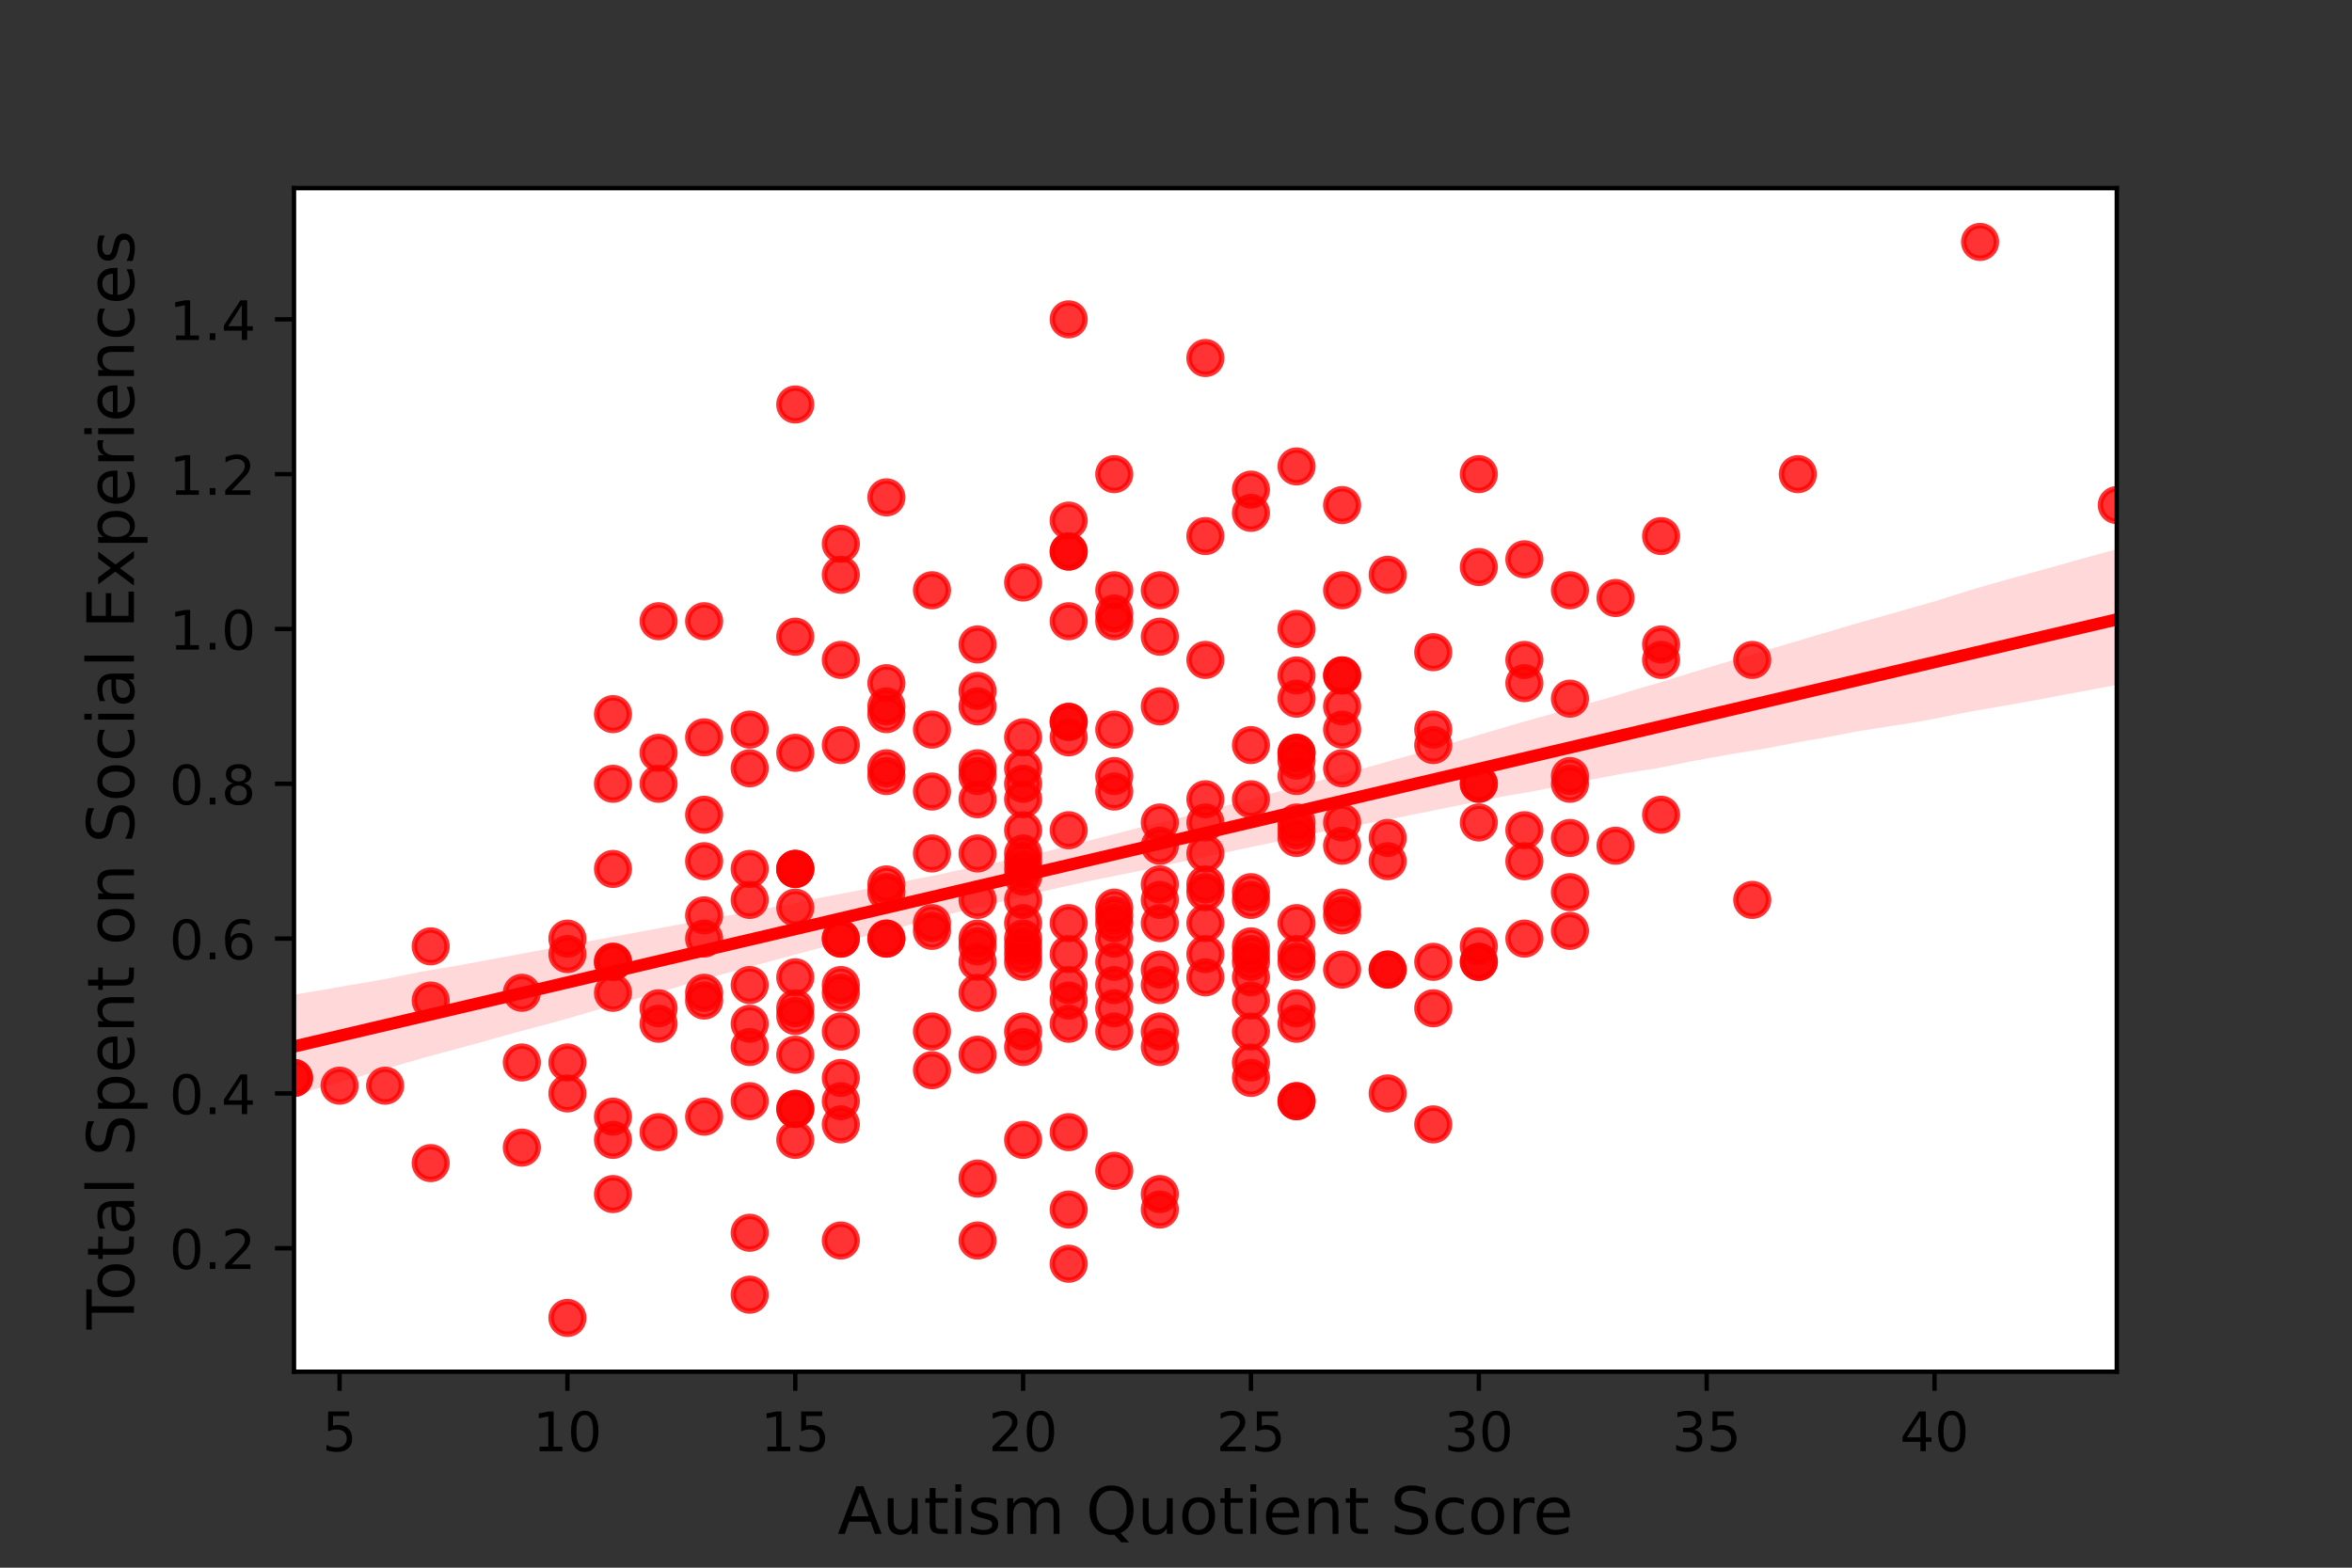 <?xml version="1.0" encoding="utf-8" standalone="no"?>
<!DOCTYPE svg PUBLIC "-//W3C//DTD SVG 1.1//EN"
  "http://www.w3.org/Graphics/SVG/1.1/DTD/svg11.dtd">
<!-- Created with matplotlib (https://matplotlib.org/) -->
<svg height="288pt" version="1.1" viewBox="0 0 432 288" width="432pt" xmlns="http://www.w3.org/2000/svg" xmlns:xlink="http://www.w3.org/1999/xlink">
 <rect x="0" y="0" width="432" height="288" fill="#333333" stroke="none"/>
 <defs>
  <style type="text/css">*{stroke-linecap:butt;stroke-linejoin:round;}</style>
 </defs>
 <g id="figure_1">
  <g id="patch_1">
   <path d="M 0 288 
L 432 288 
L 432 0 
L 0 0 
z
" style="fill:none;"/>
  </g>
  <g id="axes_1">
   <g id="patch_2">
    <path d="M 54 252 
L 388.8 252 
L 388.8 34.56 
L 54 34.56 
z
" style="fill:#ffffff;"/>
   </g>
   <g id="PathCollection_1">
    <defs>
     <path d="M 0 3 
C 0.796 3 1.559 2.684 2.121 2.121 
C 2.684 1.559 3 0.796 3 0 
C 3 -0.796 2.684 -1.559 2.121 -2.121 
C 1.559 -2.684 0.796 -3 0 -3 
C -0.796 -3 -1.559 -2.684 -2.121 -2.121 
C -2.684 -1.559 -3 -0.796 -3 0 
C -3 0.796 -2.684 1.559 -2.121 2.121 
C -1.559 2.684 -0.796 3 0 3 
z
" id="m9574c820ce" style="stroke:#ff0000;stroke-opacity:0.8;"/>
    </defs>
    <g clip-path="url(#p029193192b)">
     <use style="fill:#ff0000;fill-opacity:0.8;stroke:#ff0000;stroke-opacity:0.8;" x="238.14" xlink:href="#m9574c820ce" y="128.348"/>
     <use style="fill:#ff0000;fill-opacity:0.8;stroke:#ff0000;stroke-opacity:0.8;" x="154.44" xlink:href="#m9574c820ce" y="198.031"/>
     <use style="fill:#ff0000;fill-opacity:0.8;stroke:#ff0000;stroke-opacity:0.8;" x="162.81" xlink:href="#m9574c820ce" y="91.373"/>
     <use style="fill:#ff0000;fill-opacity:0.8;stroke:#ff0000;stroke-opacity:0.8;" x="330.21" xlink:href="#m9574c820ce" y="87.107"/>
     <use style="fill:#ff0000;fill-opacity:0.8;stroke:#ff0000;stroke-opacity:0.8;" x="62.37" xlink:href="#m9574c820ce" y="199.453"/>
     <use style="fill:#ff0000;fill-opacity:0.8;stroke:#ff0000;stroke-opacity:0.8;" x="288.36" xlink:href="#m9574c820ce" y="142.569"/>
     <use style="fill:#ff0000;fill-opacity:0.8;stroke:#ff0000;stroke-opacity:0.8;" x="213.03" xlink:href="#m9574c820ce" y="189.498"/>
     <use style="fill:#ff0000;fill-opacity:0.8;stroke:#ff0000;stroke-opacity:0.8;" x="204.66" xlink:href="#m9574c820ce" y="176.699"/>
     <use style="fill:#ff0000;fill-opacity:0.8;stroke:#ff0000;stroke-opacity:0.8;" x="187.92" xlink:href="#m9574c820ce" y="161.056"/>
     <use style="fill:#ff0000;fill-opacity:0.8;stroke:#ff0000;stroke-opacity:0.8;" x="221.4" xlink:href="#m9574c820ce" y="169.589"/>
     <use style="fill:#ff0000;fill-opacity:0.8;stroke:#ff0000;stroke-opacity:0.8;" x="187.92" xlink:href="#m9574c820ce" y="107.016"/>
     <use style="fill:#ff0000;fill-opacity:0.8;stroke:#ff0000;stroke-opacity:0.8;" x="204.66" xlink:href="#m9574c820ce" y="87.107"/>
     <use style="fill:#ff0000;fill-opacity:0.8;stroke:#ff0000;stroke-opacity:0.8;" x="154.44" xlink:href="#m9574c820ce" y="182.388"/>
     <use style="fill:#ff0000;fill-opacity:0.8;stroke:#ff0000;stroke-opacity:0.8;" x="213.03" xlink:href="#m9574c820ce" y="151.102"/>
     <use style="fill:#ff0000;fill-opacity:0.8;stroke:#ff0000;stroke-opacity:0.8;" x="213.03" xlink:href="#m9574c820ce" y="180.966"/>
     <use style="fill:#ff0000;fill-opacity:0.8;stroke:#ff0000;stroke-opacity:0.8;" x="271.62" xlink:href="#m9574c820ce" y="104.172"/>
     <use style="fill:#ff0000;fill-opacity:0.8;stroke:#ff0000;stroke-opacity:0.8;" x="305.1" xlink:href="#m9574c820ce" y="98.484"/>
     <use style="fill:#ff0000;fill-opacity:0.8;stroke:#ff0000;stroke-opacity:0.8;" x="238.14" xlink:href="#m9574c820ce" y="188.076"/>
     <use style="fill:#ff0000;fill-opacity:0.8;stroke:#ff0000;stroke-opacity:0.8;" x="187.92" xlink:href="#m9574c820ce" y="146.835"/>
     <use style="fill:#ff0000;fill-opacity:0.8;stroke:#ff0000;stroke-opacity:0.8;" x="271.62" xlink:href="#m9574c820ce" y="173.855"/>
     <use style="fill:#ff0000;fill-opacity:0.8;stroke:#ff0000;stroke-opacity:0.8;" x="204.66" xlink:href="#m9574c820ce" y="215.096"/>
     <use style="fill:#ff0000;fill-opacity:0.8;stroke:#ff0000;stroke-opacity:0.8;" x="146.07" xlink:href="#m9574c820ce" y="203.72"/>
     <use style="fill:#ff0000;fill-opacity:0.8;stroke:#ff0000;stroke-opacity:0.8;" x="187.92" xlink:href="#m9574c820ce" y="192.343"/>
     <use style="fill:#ff0000;fill-opacity:0.8;stroke:#ff0000;stroke-opacity:0.8;" x="179.55" xlink:href="#m9574c820ce" y="146.835"/>
     <use style="fill:#ff0000;fill-opacity:0.8;stroke:#ff0000;stroke-opacity:0.8;" x="213.03" xlink:href="#m9574c820ce" y="116.971"/>
     <use style="fill:#ff0000;fill-opacity:0.8;stroke:#ff0000;stroke-opacity:0.8;" x="229.77" xlink:href="#m9574c820ce" y="94.217"/>
     <use style="fill:#ff0000;fill-opacity:0.8;stroke:#ff0000;stroke-opacity:0.8;" x="238.14" xlink:href="#m9574c820ce" y="139.725"/>
     <use style="fill:#ff0000;fill-opacity:0.8;stroke:#ff0000;stroke-opacity:0.8;" x="129.33" xlink:href="#m9574c820ce" y="183.81"/>
     <use style="fill:#ff0000;fill-opacity:0.8;stroke:#ff0000;stroke-opacity:0.8;" x="213.03" xlink:href="#m9574c820ce" y="108.438"/>
     <use style="fill:#ff0000;fill-opacity:0.8;stroke:#ff0000;stroke-opacity:0.8;" x="204.66" xlink:href="#m9574c820ce" y="169.589"/>
     <use style="fill:#ff0000;fill-opacity:0.8;stroke:#ff0000;stroke-opacity:0.8;" x="112.59" xlink:href="#m9574c820ce" y="176.699"/>
     <use style="fill:#ff0000;fill-opacity:0.8;stroke:#ff0000;stroke-opacity:0.8;" x="238.14" xlink:href="#m9574c820ce" y="169.589"/>
     <use style="fill:#ff0000;fill-opacity:0.8;stroke:#ff0000;stroke-opacity:0.8;" x="79.11" xlink:href="#m9574c820ce" y="173.855"/>
     <use style="fill:#ff0000;fill-opacity:0.8;stroke:#ff0000;stroke-opacity:0.8;" x="187.92" xlink:href="#m9574c820ce" y="152.524"/>
     <use style="fill:#ff0000;fill-opacity:0.8;stroke:#ff0000;stroke-opacity:0.8;" x="263.25" xlink:href="#m9574c820ce" y="185.232"/>
     <use style="fill:#ff0000;fill-opacity:0.8;stroke:#ff0000;stroke-opacity:0.8;" x="246.51" xlink:href="#m9574c820ce" y="108.438"/>
     <use style="fill:#ff0000;fill-opacity:0.8;stroke:#ff0000;stroke-opacity:0.8;" x="196.29" xlink:href="#m9574c820ce" y="183.81"/>
     <use style="fill:#ff0000;fill-opacity:0.8;stroke:#ff0000;stroke-opacity:0.8;" x="238.14" xlink:href="#m9574c820ce" y="115.549"/>
     <use style="fill:#ff0000;fill-opacity:0.8;stroke:#ff0000;stroke-opacity:0.8;" x="204.66" xlink:href="#m9574c820ce" y="185.232"/>
     <use style="fill:#ff0000;fill-opacity:0.8;stroke:#ff0000;stroke-opacity:0.8;" x="154.44" xlink:href="#m9574c820ce" y="121.237"/>
     <use style="fill:#ff0000;fill-opacity:0.8;stroke:#ff0000;stroke-opacity:0.8;" x="104.22" xlink:href="#m9574c820ce" y="242.116"/>
     <use style="fill:#ff0000;fill-opacity:0.8;stroke:#ff0000;stroke-opacity:0.8;" x="187.92" xlink:href="#m9574c820ce" y="143.991"/>
     <use style="fill:#ff0000;fill-opacity:0.8;stroke:#ff0000;stroke-opacity:0.8;" x="54" xlink:href="#m9574c820ce" y="198.031"/>
     <use style="fill:#ff0000;fill-opacity:0.8;stroke:#ff0000;stroke-opacity:0.8;" x="187.92" xlink:href="#m9574c820ce" y="141.147"/>
     <use style="fill:#ff0000;fill-opacity:0.8;stroke:#ff0000;stroke-opacity:0.8;" x="246.51" xlink:href="#m9574c820ce" y="124.082"/>
     <use style="fill:#ff0000;fill-opacity:0.8;stroke:#ff0000;stroke-opacity:0.8;" x="254.88" xlink:href="#m9574c820ce" y="158.212"/>
     <use style="fill:#ff0000;fill-opacity:0.8;stroke:#ff0000;stroke-opacity:0.8;" x="179.55" xlink:href="#m9574c820ce" y="165.323"/>
     <use style="fill:#ff0000;fill-opacity:0.8;stroke:#ff0000;stroke-opacity:0.8;" x="246.51" xlink:href="#m9574c820ce" y="151.102"/>
     <use style="fill:#ff0000;fill-opacity:0.8;stroke:#ff0000;stroke-opacity:0.8;" x="120.96" xlink:href="#m9574c820ce" y="185.232"/>
     <use style="fill:#ff0000;fill-opacity:0.8;stroke:#ff0000;stroke-opacity:0.8;" x="112.59" xlink:href="#m9574c820ce" y="143.991"/>
     <use style="fill:#ff0000;fill-opacity:0.8;stroke:#ff0000;stroke-opacity:0.8;" x="229.77" xlink:href="#m9574c820ce" y="176.699"/>
     <use style="fill:#ff0000;fill-opacity:0.8;stroke:#ff0000;stroke-opacity:0.8;" x="112.59" xlink:href="#m9574c820ce" y="176.699"/>
     <use style="fill:#ff0000;fill-opacity:0.8;stroke:#ff0000;stroke-opacity:0.8;" x="146.07" xlink:href="#m9574c820ce" y="185.232"/>
     <use style="fill:#ff0000;fill-opacity:0.8;stroke:#ff0000;stroke-opacity:0.8;" x="238.14" xlink:href="#m9574c820ce" y="138.303"/>
     <use style="fill:#ff0000;fill-opacity:0.8;stroke:#ff0000;stroke-opacity:0.8;" x="146.07" xlink:href="#m9574c820ce" y="116.971"/>
     <use style="fill:#ff0000;fill-opacity:0.8;stroke:#ff0000;stroke-opacity:0.8;" x="305.1" xlink:href="#m9574c820ce" y="149.679"/>
     <use style="fill:#ff0000;fill-opacity:0.8;stroke:#ff0000;stroke-opacity:0.8;" x="137.7" xlink:href="#m9574c820ce" y="159.634"/>
     <use style="fill:#ff0000;fill-opacity:0.8;stroke:#ff0000;stroke-opacity:0.8;" x="179.55" xlink:href="#m9574c820ce" y="216.518"/>
     <use style="fill:#ff0000;fill-opacity:0.8;stroke:#ff0000;stroke-opacity:0.8;" x="154.44" xlink:href="#m9574c820ce" y="99.906"/>
     <use style="fill:#ff0000;fill-opacity:0.8;stroke:#ff0000;stroke-opacity:0.8;" x="204.66" xlink:href="#m9574c820ce" y="180.966"/>
     <use style="fill:#ff0000;fill-opacity:0.8;stroke:#ff0000;stroke-opacity:0.8;" x="246.51" xlink:href="#m9574c820ce" y="178.122"/>
     <use style="fill:#ff0000;fill-opacity:0.8;stroke:#ff0000;stroke-opacity:0.8;" x="137.7" xlink:href="#m9574c820ce" y="134.036"/>
     <use style="fill:#ff0000;fill-opacity:0.8;stroke:#ff0000;stroke-opacity:0.8;" x="213.03" xlink:href="#m9574c820ce" y="222.207"/>
     <use style="fill:#ff0000;fill-opacity:0.8;stroke:#ff0000;stroke-opacity:0.8;" x="271.62" xlink:href="#m9574c820ce" y="176.699"/>
     <use style="fill:#ff0000;fill-opacity:0.8;stroke:#ff0000;stroke-opacity:0.8;" x="279.99" xlink:href="#m9574c820ce" y="158.212"/>
     <use style="fill:#ff0000;fill-opacity:0.8;stroke:#ff0000;stroke-opacity:0.8;" x="238.14" xlink:href="#m9574c820ce" y="85.685"/>
     <use style="fill:#ff0000;fill-opacity:0.8;stroke:#ff0000;stroke-opacity:0.8;" x="179.55" xlink:href="#m9574c820ce" y="172.433"/>
     <use style="fill:#ff0000;fill-opacity:0.8;stroke:#ff0000;stroke-opacity:0.8;" x="263.25" xlink:href="#m9574c820ce" y="134.036"/>
     <use style="fill:#ff0000;fill-opacity:0.8;stroke:#ff0000;stroke-opacity:0.8;" x="305.1" xlink:href="#m9574c820ce" y="121.237"/>
     <use style="fill:#ff0000;fill-opacity:0.8;stroke:#ff0000;stroke-opacity:0.8;" x="154.44" xlink:href="#m9574c820ce" y="180.966"/>
     <use style="fill:#ff0000;fill-opacity:0.8;stroke:#ff0000;stroke-opacity:0.8;" x="296.73" xlink:href="#m9574c820ce" y="109.861"/>
     <use style="fill:#ff0000;fill-opacity:0.8;stroke:#ff0000;stroke-opacity:0.8;" x="271.62" xlink:href="#m9574c820ce" y="151.102"/>
     <use style="fill:#ff0000;fill-opacity:0.8;stroke:#ff0000;stroke-opacity:0.8;" x="213.03" xlink:href="#m9574c820ce" y="129.77"/>
     <use style="fill:#ff0000;fill-opacity:0.8;stroke:#ff0000;stroke-opacity:0.8;" x="112.59" xlink:href="#m9574c820ce" y="159.634"/>
     <use style="fill:#ff0000;fill-opacity:0.8;stroke:#ff0000;stroke-opacity:0.8;" x="288.36" xlink:href="#m9574c820ce" y="171.011"/>
     <use style="fill:#ff0000;fill-opacity:0.8;stroke:#ff0000;stroke-opacity:0.8;" x="254.88" xlink:href="#m9574c820ce" y="153.946"/>
     <use style="fill:#ff0000;fill-opacity:0.8;stroke:#ff0000;stroke-opacity:0.8;" x="54" xlink:href="#m9574c820ce" y="198.031"/>
     <use style="fill:#ff0000;fill-opacity:0.8;stroke:#ff0000;stroke-opacity:0.8;" x="112.59" xlink:href="#m9574c820ce" y="131.192"/>
     <use style="fill:#ff0000;fill-opacity:0.8;stroke:#ff0000;stroke-opacity:0.8;" x="229.77" xlink:href="#m9574c820ce" y="89.951"/>
     <use style="fill:#ff0000;fill-opacity:0.8;stroke:#ff0000;stroke-opacity:0.8;" x="246.51" xlink:href="#m9574c820ce" y="141.147"/>
     <use style="fill:#ff0000;fill-opacity:0.8;stroke:#ff0000;stroke-opacity:0.8;" x="95.85" xlink:href="#m9574c820ce" y="195.187"/>
     <use style="fill:#ff0000;fill-opacity:0.8;stroke:#ff0000;stroke-opacity:0.8;" x="112.59" xlink:href="#m9574c820ce" y="219.363"/>
     <use style="fill:#ff0000;fill-opacity:0.8;stroke:#ff0000;stroke-opacity:0.8;" x="196.29" xlink:href="#m9574c820ce" y="101.328"/>
     <use style="fill:#ff0000;fill-opacity:0.8;stroke:#ff0000;stroke-opacity:0.8;" x="196.29" xlink:href="#m9574c820ce" y="188.076"/>
     <use style="fill:#ff0000;fill-opacity:0.8;stroke:#ff0000;stroke-opacity:0.8;" x="129.33" xlink:href="#m9574c820ce" y="114.127"/>
     <use style="fill:#ff0000;fill-opacity:0.8;stroke:#ff0000;stroke-opacity:0.8;" x="196.29" xlink:href="#m9574c820ce" y="152.524"/>
     <use style="fill:#ff0000;fill-opacity:0.8;stroke:#ff0000;stroke-opacity:0.8;" x="187.92" xlink:href="#m9574c820ce" y="165.323"/>
     <use style="fill:#ff0000;fill-opacity:0.8;stroke:#ff0000;stroke-opacity:0.8;" x="204.66" xlink:href="#m9574c820ce" y="134.036"/>
     <use style="fill:#ff0000;fill-opacity:0.8;stroke:#ff0000;stroke-opacity:0.8;" x="137.7" xlink:href="#m9574c820ce" y="141.147"/>
     <use style="fill:#ff0000;fill-opacity:0.8;stroke:#ff0000;stroke-opacity:0.8;" x="179.55" xlink:href="#m9574c820ce" y="176.699"/>
     <use style="fill:#ff0000;fill-opacity:0.8;stroke:#ff0000;stroke-opacity:0.8;" x="146.07" xlink:href="#m9574c820ce" y="159.634"/>
     <use style="fill:#ff0000;fill-opacity:0.8;stroke:#ff0000;stroke-opacity:0.8;" x="229.77" xlink:href="#m9574c820ce" y="179.544"/>
     <use style="fill:#ff0000;fill-opacity:0.8;stroke:#ff0000;stroke-opacity:0.8;" x="179.55" xlink:href="#m9574c820ce" y="227.895"/>
     <use style="fill:#ff0000;fill-opacity:0.8;stroke:#ff0000;stroke-opacity:0.8;" x="263.25" xlink:href="#m9574c820ce" y="136.881"/>
     <use style="fill:#ff0000;fill-opacity:0.8;stroke:#ff0000;stroke-opacity:0.8;" x="146.07" xlink:href="#m9574c820ce" y="209.408"/>
     <use style="fill:#ff0000;fill-opacity:0.8;stroke:#ff0000;stroke-opacity:0.8;" x="204.66" xlink:href="#m9574c820ce" y="112.705"/>
     <use style="fill:#ff0000;fill-opacity:0.8;stroke:#ff0000;stroke-opacity:0.8;" x="162.81" xlink:href="#m9574c820ce" y="129.77"/>
     <use style="fill:#ff0000;fill-opacity:0.8;stroke:#ff0000;stroke-opacity:0.8;" x="120.96" xlink:href="#m9574c820ce" y="143.991"/>
     <use style="fill:#ff0000;fill-opacity:0.8;stroke:#ff0000;stroke-opacity:0.8;" x="137.7" xlink:href="#m9574c820ce" y="237.85"/>
     <use style="fill:#ff0000;fill-opacity:0.8;stroke:#ff0000;stroke-opacity:0.8;" x="171.18" xlink:href="#m9574c820ce" y="108.438"/>
     <use style="fill:#ff0000;fill-opacity:0.8;stroke:#ff0000;stroke-opacity:0.8;" x="279.99" xlink:href="#m9574c820ce" y="125.504"/>
     <use style="fill:#ff0000;fill-opacity:0.8;stroke:#ff0000;stroke-opacity:0.8;" x="271.62" xlink:href="#m9574c820ce" y="143.991"/>
     <use style="fill:#ff0000;fill-opacity:0.8;stroke:#ff0000;stroke-opacity:0.8;" x="112.59" xlink:href="#m9574c820ce" y="182.388"/>
     <use style="fill:#ff0000;fill-opacity:0.8;stroke:#ff0000;stroke-opacity:0.8;" x="196.29" xlink:href="#m9574c820ce" y="132.614"/>
     <use style="fill:#ff0000;fill-opacity:0.8;stroke:#ff0000;stroke-opacity:0.8;" x="271.62" xlink:href="#m9574c820ce" y="143.991"/>
     <use style="fill:#ff0000;fill-opacity:0.8;stroke:#ff0000;stroke-opacity:0.8;" x="187.92" xlink:href="#m9574c820ce" y="175.277"/>
     <use style="fill:#ff0000;fill-opacity:0.8;stroke:#ff0000;stroke-opacity:0.8;" x="79.11" xlink:href="#m9574c820ce" y="213.674"/>
     <use style="fill:#ff0000;fill-opacity:0.8;stroke:#ff0000;stroke-opacity:0.8;" x="196.29" xlink:href="#m9574c820ce" y="101.328"/>
     <use style="fill:#ff0000;fill-opacity:0.8;stroke:#ff0000;stroke-opacity:0.8;" x="204.66" xlink:href="#m9574c820ce" y="108.438"/>
     <use style="fill:#ff0000;fill-opacity:0.8;stroke:#ff0000;stroke-opacity:0.8;" x="146.07" xlink:href="#m9574c820ce" y="159.634"/>
     <use style="fill:#ff0000;fill-opacity:0.8;stroke:#ff0000;stroke-opacity:0.8;" x="120.96" xlink:href="#m9574c820ce" y="188.076"/>
     <use style="fill:#ff0000;fill-opacity:0.8;stroke:#ff0000;stroke-opacity:0.8;" x="154.44" xlink:href="#m9574c820ce" y="105.594"/>
     <use style="fill:#ff0000;fill-opacity:0.8;stroke:#ff0000;stroke-opacity:0.8;" x="120.96" xlink:href="#m9574c820ce" y="138.303"/>
     <use style="fill:#ff0000;fill-opacity:0.8;stroke:#ff0000;stroke-opacity:0.8;" x="363.69" xlink:href="#m9574c820ce" y="44.444"/>
     <use style="fill:#ff0000;fill-opacity:0.8;stroke:#ff0000;stroke-opacity:0.8;" x="221.4" xlink:href="#m9574c820ce" y="175.277"/>
     <use style="fill:#ff0000;fill-opacity:0.8;stroke:#ff0000;stroke-opacity:0.8;" x="288.36" xlink:href="#m9574c820ce" y="128.348"/>
     <use style="fill:#ff0000;fill-opacity:0.8;stroke:#ff0000;stroke-opacity:0.8;" x="129.33" xlink:href="#m9574c820ce" y="182.388"/>
     <use style="fill:#ff0000;fill-opacity:0.8;stroke:#ff0000;stroke-opacity:0.8;" x="213.03" xlink:href="#m9574c820ce" y="169.589"/>
     <use style="fill:#ff0000;fill-opacity:0.8;stroke:#ff0000;stroke-opacity:0.8;" x="254.88" xlink:href="#m9574c820ce" y="178.122"/>
     <use style="fill:#ff0000;fill-opacity:0.8;stroke:#ff0000;stroke-opacity:0.8;" x="112.59" xlink:href="#m9574c820ce" y="209.408"/>
     <use style="fill:#ff0000;fill-opacity:0.8;stroke:#ff0000;stroke-opacity:0.8;" x="137.7" xlink:href="#m9574c820ce" y="192.343"/>
     <use style="fill:#ff0000;fill-opacity:0.8;stroke:#ff0000;stroke-opacity:0.8;" x="162.81" xlink:href="#m9574c820ce" y="162.478"/>
     <use style="fill:#ff0000;fill-opacity:0.8;stroke:#ff0000;stroke-opacity:0.8;" x="146.07" xlink:href="#m9574c820ce" y="203.72"/>
     <use style="fill:#ff0000;fill-opacity:0.8;stroke:#ff0000;stroke-opacity:0.8;" x="187.92" xlink:href="#m9574c820ce" y="189.498"/>
     <use style="fill:#ff0000;fill-opacity:0.8;stroke:#ff0000;stroke-opacity:0.8;" x="263.25" xlink:href="#m9574c820ce" y="119.815"/>
     <use style="fill:#ff0000;fill-opacity:0.8;stroke:#ff0000;stroke-opacity:0.8;" x="146.07" xlink:href="#m9574c820ce" y="138.303"/>
     <use style="fill:#ff0000;fill-opacity:0.8;stroke:#ff0000;stroke-opacity:0.8;" x="171.18" xlink:href="#m9574c820ce" y="169.589"/>
     <use style="fill:#ff0000;fill-opacity:0.8;stroke:#ff0000;stroke-opacity:0.8;" x="187.92" xlink:href="#m9574c820ce" y="159.634"/>
     <use style="fill:#ff0000;fill-opacity:0.8;stroke:#ff0000;stroke-opacity:0.8;" x="137.7" xlink:href="#m9574c820ce" y="226.473"/>
     <use style="fill:#ff0000;fill-opacity:0.8;stroke:#ff0000;stroke-opacity:0.8;" x="229.77" xlink:href="#m9574c820ce" y="146.835"/>
     <use style="fill:#ff0000;fill-opacity:0.8;stroke:#ff0000;stroke-opacity:0.8;" x="129.33" xlink:href="#m9574c820ce" y="158.212"/>
     <use style="fill:#ff0000;fill-opacity:0.8;stroke:#ff0000;stroke-opacity:0.8;" x="179.55" xlink:href="#m9574c820ce" y="126.926"/>
     <use style="fill:#ff0000;fill-opacity:0.8;stroke:#ff0000;stroke-opacity:0.8;" x="238.14" xlink:href="#m9574c820ce" y="202.297"/>
     <use style="fill:#ff0000;fill-opacity:0.8;stroke:#ff0000;stroke-opacity:0.8;" x="246.51" xlink:href="#m9574c820ce" y="166.745"/>
     <use style="fill:#ff0000;fill-opacity:0.8;stroke:#ff0000;stroke-opacity:0.8;" x="279.99" xlink:href="#m9574c820ce" y="172.433"/>
     <use style="fill:#ff0000;fill-opacity:0.8;stroke:#ff0000;stroke-opacity:0.8;" x="171.18" xlink:href="#m9574c820ce" y="134.036"/>
     <use style="fill:#ff0000;fill-opacity:0.8;stroke:#ff0000;stroke-opacity:0.8;" x="146.07" xlink:href="#m9574c820ce" y="186.654"/>
     <use style="fill:#ff0000;fill-opacity:0.8;stroke:#ff0000;stroke-opacity:0.8;" x="154.44" xlink:href="#m9574c820ce" y="136.881"/>
     <use style="fill:#ff0000;fill-opacity:0.8;stroke:#ff0000;stroke-opacity:0.8;" x="187.92" xlink:href="#m9574c820ce" y="176.699"/>
     <use style="fill:#ff0000;fill-opacity:0.8;stroke:#ff0000;stroke-opacity:0.8;" x="196.29" xlink:href="#m9574c820ce" y="180.966"/>
     <use style="fill:#ff0000;fill-opacity:0.8;stroke:#ff0000;stroke-opacity:0.8;" x="171.18" xlink:href="#m9574c820ce" y="189.498"/>
     <use style="fill:#ff0000;fill-opacity:0.8;stroke:#ff0000;stroke-opacity:0.8;" x="204.66" xlink:href="#m9574c820ce" y="145.413"/>
     <use style="fill:#ff0000;fill-opacity:0.8;stroke:#ff0000;stroke-opacity:0.8;" x="196.29" xlink:href="#m9574c820ce" y="207.986"/>
     <use style="fill:#ff0000;fill-opacity:0.8;stroke:#ff0000;stroke-opacity:0.8;" x="129.33" xlink:href="#m9574c820ce" y="135.458"/>
     <use style="fill:#ff0000;fill-opacity:0.8;stroke:#ff0000;stroke-opacity:0.8;" x="179.55" xlink:href="#m9574c820ce" y="193.765"/>
     <use style="fill:#ff0000;fill-opacity:0.8;stroke:#ff0000;stroke-opacity:0.8;" x="246.51" xlink:href="#m9574c820ce" y="124.082"/>
     <use style="fill:#ff0000;fill-opacity:0.8;stroke:#ff0000;stroke-opacity:0.8;" x="204.66" xlink:href="#m9574c820ce" y="172.433"/>
     <use style="fill:#ff0000;fill-opacity:0.8;stroke:#ff0000;stroke-opacity:0.8;" x="246.51" xlink:href="#m9574c820ce" y="129.77"/>
     <use style="fill:#ff0000;fill-opacity:0.8;stroke:#ff0000;stroke-opacity:0.8;" x="204.66" xlink:href="#m9574c820ce" y="189.498"/>
     <use style="fill:#ff0000;fill-opacity:0.8;stroke:#ff0000;stroke-opacity:0.8;" x="238.14" xlink:href="#m9574c820ce" y="142.569"/>
     <use style="fill:#ff0000;fill-opacity:0.8;stroke:#ff0000;stroke-opacity:0.8;" x="154.44" xlink:href="#m9574c820ce" y="172.433"/>
     <use style="fill:#ff0000;fill-opacity:0.8;stroke:#ff0000;stroke-opacity:0.8;" x="162.81" xlink:href="#m9574c820ce" y="141.147"/>
     <use style="fill:#ff0000;fill-opacity:0.8;stroke:#ff0000;stroke-opacity:0.8;" x="238.14" xlink:href="#m9574c820ce" y="152.524"/>
     <use style="fill:#ff0000;fill-opacity:0.8;stroke:#ff0000;stroke-opacity:0.8;" x="238.14" xlink:href="#m9574c820ce" y="175.277"/>
     <use style="fill:#ff0000;fill-opacity:0.8;stroke:#ff0000;stroke-opacity:0.8;" x="229.77" xlink:href="#m9574c820ce" y="173.855"/>
     <use style="fill:#ff0000;fill-opacity:0.8;stroke:#ff0000;stroke-opacity:0.8;" x="162.81" xlink:href="#m9574c820ce" y="163.901"/>
     <use style="fill:#ff0000;fill-opacity:0.8;stroke:#ff0000;stroke-opacity:0.8;" x="171.18" xlink:href="#m9574c820ce" y="196.609"/>
     <use style="fill:#ff0000;fill-opacity:0.8;stroke:#ff0000;stroke-opacity:0.8;" x="229.77" xlink:href="#m9574c820ce" y="165.323"/>
     <use style="fill:#ff0000;fill-opacity:0.8;stroke:#ff0000;stroke-opacity:0.8;" x="196.29" xlink:href="#m9574c820ce" y="232.162"/>
     <use style="fill:#ff0000;fill-opacity:0.8;stroke:#ff0000;stroke-opacity:0.8;" x="137.7" xlink:href="#m9574c820ce" y="202.297"/>
     <use style="fill:#ff0000;fill-opacity:0.8;stroke:#ff0000;stroke-opacity:0.8;" x="196.29" xlink:href="#m9574c820ce" y="222.207"/>
     <use style="fill:#ff0000;fill-opacity:0.8;stroke:#ff0000;stroke-opacity:0.8;" x="246.51" xlink:href="#m9574c820ce" y="168.167"/>
     <use style="fill:#ff0000;fill-opacity:0.8;stroke:#ff0000;stroke-opacity:0.8;" x="213.03" xlink:href="#m9574c820ce" y="165.323"/>
     <use style="fill:#ff0000;fill-opacity:0.8;stroke:#ff0000;stroke-opacity:0.8;" x="146.07" xlink:href="#m9574c820ce" y="166.745"/>
     <use style="fill:#ff0000;fill-opacity:0.8;stroke:#ff0000;stroke-opacity:0.8;" x="221.4" xlink:href="#m9574c820ce" y="162.478"/>
     <use style="fill:#ff0000;fill-opacity:0.8;stroke:#ff0000;stroke-opacity:0.8;" x="187.92" xlink:href="#m9574c820ce" y="156.79"/>
     <use style="fill:#ff0000;fill-opacity:0.8;stroke:#ff0000;stroke-opacity:0.8;" x="171.18" xlink:href="#m9574c820ce" y="171.011"/>
     <use style="fill:#ff0000;fill-opacity:0.8;stroke:#ff0000;stroke-opacity:0.8;" x="246.51" xlink:href="#m9574c820ce" y="155.368"/>
     <use style="fill:#ff0000;fill-opacity:0.8;stroke:#ff0000;stroke-opacity:0.8;" x="288.36" xlink:href="#m9574c820ce" y="153.946"/>
     <use style="fill:#ff0000;fill-opacity:0.8;stroke:#ff0000;stroke-opacity:0.8;" x="213.03" xlink:href="#m9574c820ce" y="219.363"/>
     <use style="fill:#ff0000;fill-opacity:0.8;stroke:#ff0000;stroke-opacity:0.8;" x="196.29" xlink:href="#m9574c820ce" y="169.589"/>
     <use style="fill:#ff0000;fill-opacity:0.8;stroke:#ff0000;stroke-opacity:0.8;" x="179.55" xlink:href="#m9574c820ce" y="142.569"/>
     <use style="fill:#ff0000;fill-opacity:0.8;stroke:#ff0000;stroke-opacity:0.8;" x="288.36" xlink:href="#m9574c820ce" y="108.438"/>
     <use style="fill:#ff0000;fill-opacity:0.8;stroke:#ff0000;stroke-opacity:0.8;" x="196.29" xlink:href="#m9574c820ce" y="135.458"/>
     <use style="fill:#ff0000;fill-opacity:0.8;stroke:#ff0000;stroke-opacity:0.8;" x="229.77" xlink:href="#m9574c820ce" y="136.881"/>
     <use style="fill:#ff0000;fill-opacity:0.8;stroke:#ff0000;stroke-opacity:0.8;" x="187.92" xlink:href="#m9574c820ce" y="158.212"/>
     <use style="fill:#ff0000;fill-opacity:0.8;stroke:#ff0000;stroke-opacity:0.8;" x="146.07" xlink:href="#m9574c820ce" y="159.634"/>
     <use style="fill:#ff0000;fill-opacity:0.8;stroke:#ff0000;stroke-opacity:0.8;" x="246.51" xlink:href="#m9574c820ce" y="134.036"/>
     <use style="fill:#ff0000;fill-opacity:0.8;stroke:#ff0000;stroke-opacity:0.8;" x="129.33" xlink:href="#m9574c820ce" y="205.142"/>
     <use style="fill:#ff0000;fill-opacity:0.8;stroke:#ff0000;stroke-opacity:0.8;" x="213.03" xlink:href="#m9574c820ce" y="192.343"/>
     <use style="fill:#ff0000;fill-opacity:0.8;stroke:#ff0000;stroke-opacity:0.8;" x="213.03" xlink:href="#m9574c820ce" y="155.368"/>
     <use style="fill:#ff0000;fill-opacity:0.8;stroke:#ff0000;stroke-opacity:0.8;" x="221.4" xlink:href="#m9574c820ce" y="156.79"/>
     <use style="fill:#ff0000;fill-opacity:0.8;stroke:#ff0000;stroke-opacity:0.8;" x="162.81" xlink:href="#m9574c820ce" y="172.433"/>
     <use style="fill:#ff0000;fill-opacity:0.8;stroke:#ff0000;stroke-opacity:0.8;" x="146.07" xlink:href="#m9574c820ce" y="179.544"/>
     <use style="fill:#ff0000;fill-opacity:0.8;stroke:#ff0000;stroke-opacity:0.8;" x="187.92" xlink:href="#m9574c820ce" y="172.433"/>
     <use style="fill:#ff0000;fill-opacity:0.8;stroke:#ff0000;stroke-opacity:0.8;" x="204.66" xlink:href="#m9574c820ce" y="114.127"/>
     <use style="fill:#ff0000;fill-opacity:0.8;stroke:#ff0000;stroke-opacity:0.8;" x="254.88" xlink:href="#m9574c820ce" y="105.594"/>
     <use style="fill:#ff0000;fill-opacity:0.8;stroke:#ff0000;stroke-opacity:0.8;" x="221.4" xlink:href="#m9574c820ce" y="65.775"/>
     <use style="fill:#ff0000;fill-opacity:0.8;stroke:#ff0000;stroke-opacity:0.8;" x="263.25" xlink:href="#m9574c820ce" y="206.564"/>
     <use style="fill:#ff0000;fill-opacity:0.8;stroke:#ff0000;stroke-opacity:0.8;" x="120.96" xlink:href="#m9574c820ce" y="114.127"/>
     <use style="fill:#ff0000;fill-opacity:0.8;stroke:#ff0000;stroke-opacity:0.8;" x="229.77" xlink:href="#m9574c820ce" y="163.901"/>
     <use style="fill:#ff0000;fill-opacity:0.8;stroke:#ff0000;stroke-opacity:0.8;" x="213.03" xlink:href="#m9574c820ce" y="178.122"/>
     <use style="fill:#ff0000;fill-opacity:0.8;stroke:#ff0000;stroke-opacity:0.8;" x="104.22" xlink:href="#m9574c820ce" y="200.875"/>
     <use style="fill:#ff0000;fill-opacity:0.8;stroke:#ff0000;stroke-opacity:0.8;" x="221.4" xlink:href="#m9574c820ce" y="98.484"/>
     <use style="fill:#ff0000;fill-opacity:0.8;stroke:#ff0000;stroke-opacity:0.8;" x="104.22" xlink:href="#m9574c820ce" y="175.277"/>
     <use style="fill:#ff0000;fill-opacity:0.8;stroke:#ff0000;stroke-opacity:0.8;" x="137.7" xlink:href="#m9574c820ce" y="165.323"/>
     <use style="fill:#ff0000;fill-opacity:0.8;stroke:#ff0000;stroke-opacity:0.8;" x="196.29" xlink:href="#m9574c820ce" y="114.127"/>
     <use style="fill:#ff0000;fill-opacity:0.8;stroke:#ff0000;stroke-opacity:0.8;" x="296.73" xlink:href="#m9574c820ce" y="155.368"/>
     <use style="fill:#ff0000;fill-opacity:0.8;stroke:#ff0000;stroke-opacity:0.8;" x="229.77" xlink:href="#m9574c820ce" y="183.81"/>
     <use style="fill:#ff0000;fill-opacity:0.8;stroke:#ff0000;stroke-opacity:0.8;" x="229.77" xlink:href="#m9574c820ce" y="175.277"/>
     <use style="fill:#ff0000;fill-opacity:0.8;stroke:#ff0000;stroke-opacity:0.8;" x="187.92" xlink:href="#m9574c820ce" y="135.458"/>
     <use style="fill:#ff0000;fill-opacity:0.8;stroke:#ff0000;stroke-opacity:0.8;" x="95.85" xlink:href="#m9574c820ce" y="182.388"/>
     <use style="fill:#ff0000;fill-opacity:0.8;stroke:#ff0000;stroke-opacity:0.8;" x="171.18" xlink:href="#m9574c820ce" y="145.413"/>
     <use style="fill:#ff0000;fill-opacity:0.8;stroke:#ff0000;stroke-opacity:0.8;" x="196.29" xlink:href="#m9574c820ce" y="58.665"/>
     <use style="fill:#ff0000;fill-opacity:0.8;stroke:#ff0000;stroke-opacity:0.8;" x="154.44" xlink:href="#m9574c820ce" y="172.433"/>
     <use style="fill:#ff0000;fill-opacity:0.8;stroke:#ff0000;stroke-opacity:0.8;" x="213.03" xlink:href="#m9574c820ce" y="162.478"/>
     <use style="fill:#ff0000;fill-opacity:0.8;stroke:#ff0000;stroke-opacity:0.8;" x="196.29" xlink:href="#m9574c820ce" y="132.614"/>
     <use style="fill:#ff0000;fill-opacity:0.8;stroke:#ff0000;stroke-opacity:0.8;" x="179.55" xlink:href="#m9574c820ce" y="173.855"/>
     <use style="fill:#ff0000;fill-opacity:0.8;stroke:#ff0000;stroke-opacity:0.8;" x="238.14" xlink:href="#m9574c820ce" y="202.297"/>
     <use style="fill:#ff0000;fill-opacity:0.8;stroke:#ff0000;stroke-opacity:0.8;" x="154.44" xlink:href="#m9574c820ce" y="202.297"/>
     <use style="fill:#ff0000;fill-opacity:0.8;stroke:#ff0000;stroke-opacity:0.8;" x="171.18" xlink:href="#m9574c820ce" y="156.79"/>
     <use style="fill:#ff0000;fill-opacity:0.8;stroke:#ff0000;stroke-opacity:0.8;" x="204.66" xlink:href="#m9574c820ce" y="142.569"/>
     <use style="fill:#ff0000;fill-opacity:0.8;stroke:#ff0000;stroke-opacity:0.8;" x="154.44" xlink:href="#m9574c820ce" y="189.498"/>
     <use style="fill:#ff0000;fill-opacity:0.8;stroke:#ff0000;stroke-opacity:0.8;" x="129.33" xlink:href="#m9574c820ce" y="149.679"/>
     <use style="fill:#ff0000;fill-opacity:0.8;stroke:#ff0000;stroke-opacity:0.8;" x="187.92" xlink:href="#m9574c820ce" y="169.589"/>
     <use style="fill:#ff0000;fill-opacity:0.8;stroke:#ff0000;stroke-opacity:0.8;" x="229.77" xlink:href="#m9574c820ce" y="189.498"/>
     <use style="fill:#ff0000;fill-opacity:0.8;stroke:#ff0000;stroke-opacity:0.8;" x="288.36" xlink:href="#m9574c820ce" y="143.991"/>
     <use style="fill:#ff0000;fill-opacity:0.8;stroke:#ff0000;stroke-opacity:0.8;" x="187.92" xlink:href="#m9574c820ce" y="173.855"/>
     <use style="fill:#ff0000;fill-opacity:0.8;stroke:#ff0000;stroke-opacity:0.8;" x="187.92" xlink:href="#m9574c820ce" y="209.408"/>
     <use style="fill:#ff0000;fill-opacity:0.8;stroke:#ff0000;stroke-opacity:0.8;" x="104.22" xlink:href="#m9574c820ce" y="172.433"/>
     <use style="fill:#ff0000;fill-opacity:0.8;stroke:#ff0000;stroke-opacity:0.8;" x="129.33" xlink:href="#m9574c820ce" y="172.433"/>
     <use style="fill:#ff0000;fill-opacity:0.8;stroke:#ff0000;stroke-opacity:0.8;" x="120.96" xlink:href="#m9574c820ce" y="207.986"/>
     <use style="fill:#ff0000;fill-opacity:0.8;stroke:#ff0000;stroke-opacity:0.8;" x="288.36" xlink:href="#m9574c820ce" y="163.901"/>
     <use style="fill:#ff0000;fill-opacity:0.8;stroke:#ff0000;stroke-opacity:0.8;" x="162.81" xlink:href="#m9574c820ce" y="131.192"/>
     <use style="fill:#ff0000;fill-opacity:0.8;stroke:#ff0000;stroke-opacity:0.8;" x="221.4" xlink:href="#m9574c820ce" y="146.835"/>
     <use style="fill:#ff0000;fill-opacity:0.8;stroke:#ff0000;stroke-opacity:0.8;" x="154.44" xlink:href="#m9574c820ce" y="206.564"/>
     <use style="fill:#ff0000;fill-opacity:0.8;stroke:#ff0000;stroke-opacity:0.8;" x="221.4" xlink:href="#m9574c820ce" y="163.901"/>
     <use style="fill:#ff0000;fill-opacity:0.8;stroke:#ff0000;stroke-opacity:0.8;" x="129.33" xlink:href="#m9574c820ce" y="168.167"/>
     <use style="fill:#ff0000;fill-opacity:0.8;stroke:#ff0000;stroke-opacity:0.8;" x="238.14" xlink:href="#m9574c820ce" y="185.232"/>
     <use style="fill:#ff0000;fill-opacity:0.8;stroke:#ff0000;stroke-opacity:0.8;" x="388.8" xlink:href="#m9574c820ce" y="92.795"/>
     <use style="fill:#ff0000;fill-opacity:0.8;stroke:#ff0000;stroke-opacity:0.8;" x="204.66" xlink:href="#m9574c820ce" y="168.167"/>
     <use style="fill:#ff0000;fill-opacity:0.8;stroke:#ff0000;stroke-opacity:0.8;" x="95.85" xlink:href="#m9574c820ce" y="210.83"/>
     <use style="fill:#ff0000;fill-opacity:0.8;stroke:#ff0000;stroke-opacity:0.8;" x="70.74" xlink:href="#m9574c820ce" y="199.453"/>
     <use style="fill:#ff0000;fill-opacity:0.8;stroke:#ff0000;stroke-opacity:0.8;" x="196.29" xlink:href="#m9574c820ce" y="95.639"/>
     <use style="fill:#ff0000;fill-opacity:0.8;stroke:#ff0000;stroke-opacity:0.8;" x="79.11" xlink:href="#m9574c820ce" y="183.81"/>
     <use style="fill:#ff0000;fill-opacity:0.8;stroke:#ff0000;stroke-opacity:0.8;" x="246.51" xlink:href="#m9574c820ce" y="92.795"/>
     <use style="fill:#ff0000;fill-opacity:0.8;stroke:#ff0000;stroke-opacity:0.8;" x="162.81" xlink:href="#m9574c820ce" y="125.504"/>
     <use style="fill:#ff0000;fill-opacity:0.8;stroke:#ff0000;stroke-opacity:0.8;" x="179.55" xlink:href="#m9574c820ce" y="182.388"/>
     <use style="fill:#ff0000;fill-opacity:0.8;stroke:#ff0000;stroke-opacity:0.8;" x="238.14" xlink:href="#m9574c820ce" y="151.102"/>
     <use style="fill:#ff0000;fill-opacity:0.8;stroke:#ff0000;stroke-opacity:0.8;" x="179.55" xlink:href="#m9574c820ce" y="129.77"/>
     <use style="fill:#ff0000;fill-opacity:0.8;stroke:#ff0000;stroke-opacity:0.8;" x="238.14" xlink:href="#m9574c820ce" y="153.946"/>
     <use style="fill:#ff0000;fill-opacity:0.8;stroke:#ff0000;stroke-opacity:0.8;" x="321.84" xlink:href="#m9574c820ce" y="165.323"/>
     <use style="fill:#ff0000;fill-opacity:0.8;stroke:#ff0000;stroke-opacity:0.8;" x="221.4" xlink:href="#m9574c820ce" y="121.237"/>
     <use style="fill:#ff0000;fill-opacity:0.8;stroke:#ff0000;stroke-opacity:0.8;" x="204.66" xlink:href="#m9574c820ce" y="166.745"/>
     <use style="fill:#ff0000;fill-opacity:0.8;stroke:#ff0000;stroke-opacity:0.8;" x="254.88" xlink:href="#m9574c820ce" y="200.875"/>
     <use style="fill:#ff0000;fill-opacity:0.8;stroke:#ff0000;stroke-opacity:0.8;" x="146.07" xlink:href="#m9574c820ce" y="74.308"/>
     <use style="fill:#ff0000;fill-opacity:0.8;stroke:#ff0000;stroke-opacity:0.8;" x="179.55" xlink:href="#m9574c820ce" y="118.393"/>
     <use style="fill:#ff0000;fill-opacity:0.8;stroke:#ff0000;stroke-opacity:0.8;" x="238.14" xlink:href="#m9574c820ce" y="124.082"/>
     <use style="fill:#ff0000;fill-opacity:0.8;stroke:#ff0000;stroke-opacity:0.8;" x="238.14" xlink:href="#m9574c820ce" y="138.303"/>
     <use style="fill:#ff0000;fill-opacity:0.8;stroke:#ff0000;stroke-opacity:0.8;" x="229.77" xlink:href="#m9574c820ce" y="195.187"/>
     <use style="fill:#ff0000;fill-opacity:0.8;stroke:#ff0000;stroke-opacity:0.8;" x="112.59" xlink:href="#m9574c820ce" y="205.142"/>
     <use style="fill:#ff0000;fill-opacity:0.8;stroke:#ff0000;stroke-opacity:0.8;" x="162.81" xlink:href="#m9574c820ce" y="172.433"/>
     <use style="fill:#ff0000;fill-opacity:0.8;stroke:#ff0000;stroke-opacity:0.8;" x="146.07" xlink:href="#m9574c820ce" y="193.765"/>
     <use style="fill:#ff0000;fill-opacity:0.8;stroke:#ff0000;stroke-opacity:0.8;" x="279.99" xlink:href="#m9574c820ce" y="121.237"/>
     <use style="fill:#ff0000;fill-opacity:0.8;stroke:#ff0000;stroke-opacity:0.8;" x="162.81" xlink:href="#m9574c820ce" y="142.569"/>
     <use style="fill:#ff0000;fill-opacity:0.8;stroke:#ff0000;stroke-opacity:0.8;" x="321.84" xlink:href="#m9574c820ce" y="121.237"/>
     <use style="fill:#ff0000;fill-opacity:0.8;stroke:#ff0000;stroke-opacity:0.8;" x="137.7" xlink:href="#m9574c820ce" y="188.076"/>
     <use style="fill:#ff0000;fill-opacity:0.8;stroke:#ff0000;stroke-opacity:0.8;" x="279.99" xlink:href="#m9574c820ce" y="102.75"/>
     <use style="fill:#ff0000;fill-opacity:0.8;stroke:#ff0000;stroke-opacity:0.8;" x="221.4" xlink:href="#m9574c820ce" y="179.544"/>
     <use style="fill:#ff0000;fill-opacity:0.8;stroke:#ff0000;stroke-opacity:0.8;" x="254.88" xlink:href="#m9574c820ce" y="178.122"/>
     <use style="fill:#ff0000;fill-opacity:0.8;stroke:#ff0000;stroke-opacity:0.8;" x="179.55" xlink:href="#m9574c820ce" y="141.147"/>
     <use style="fill:#ff0000;fill-opacity:0.8;stroke:#ff0000;stroke-opacity:0.8;" x="305.1" xlink:href="#m9574c820ce" y="118.393"/>
     <use style="fill:#ff0000;fill-opacity:0.8;stroke:#ff0000;stroke-opacity:0.8;" x="221.4" xlink:href="#m9574c820ce" y="151.102"/>
     <use style="fill:#ff0000;fill-opacity:0.8;stroke:#ff0000;stroke-opacity:0.8;" x="271.62" xlink:href="#m9574c820ce" y="176.699"/>
     <use style="fill:#ff0000;fill-opacity:0.8;stroke:#ff0000;stroke-opacity:0.8;" x="196.29" xlink:href="#m9574c820ce" y="175.277"/>
     <use style="fill:#ff0000;fill-opacity:0.8;stroke:#ff0000;stroke-opacity:0.8;" x="137.7" xlink:href="#m9574c820ce" y="180.966"/>
     <use style="fill:#ff0000;fill-opacity:0.8;stroke:#ff0000;stroke-opacity:0.8;" x="263.25" xlink:href="#m9574c820ce" y="176.699"/>
     <use style="fill:#ff0000;fill-opacity:0.8;stroke:#ff0000;stroke-opacity:0.8;" x="271.62" xlink:href="#m9574c820ce" y="87.107"/>
     <use style="fill:#ff0000;fill-opacity:0.8;stroke:#ff0000;stroke-opacity:0.8;" x="154.44" xlink:href="#m9574c820ce" y="227.895"/>
     <use style="fill:#ff0000;fill-opacity:0.8;stroke:#ff0000;stroke-opacity:0.8;" x="238.14" xlink:href="#m9574c820ce" y="176.699"/>
     <use style="fill:#ff0000;fill-opacity:0.8;stroke:#ff0000;stroke-opacity:0.8;" x="179.55" xlink:href="#m9574c820ce" y="156.79"/>
     <use style="fill:#ff0000;fill-opacity:0.8;stroke:#ff0000;stroke-opacity:0.8;" x="104.22" xlink:href="#m9574c820ce" y="195.187"/>
     <use style="fill:#ff0000;fill-opacity:0.8;stroke:#ff0000;stroke-opacity:0.8;" x="229.77" xlink:href="#m9574c820ce" y="198.031"/>
     <use style="fill:#ff0000;fill-opacity:0.8;stroke:#ff0000;stroke-opacity:0.8;" x="279.99" xlink:href="#m9574c820ce" y="152.524"/>
    </g>
   </g>
   <g id="PolyCollection_1">
    <path clip-path="url(#p029193192b)" d="M 54 182.735 
L 54 201.195 
L 57.382 200.245 
L 60.764 199.298 
L 64.145 198.311 
L 67.527 197.338 
L 70.909 196.347 
L 74.291 195.356 
L 77.673 194.366 
L 81.055 193.446 
L 84.436 192.538 
L 87.818 191.629 
L 91.2 190.655 
L 94.582 189.725 
L 97.964 188.811 
L 101.345 187.916 
L 104.727 186.968 
L 108.109 185.975 
L 111.491 185.003 
L 114.873 184.042 
L 118.255 183.059 
L 121.636 182.158 
L 125.018 181.141 
L 128.4 180.138 
L 131.782 179.242 
L 135.164 178.283 
L 138.545 177.389 
L 141.927 176.487 
L 145.309 175.569 
L 148.691 174.652 
L 152.073 173.777 
L 155.455 172.869 
L 158.836 172.022 
L 162.218 171.215 
L 165.6 170.315 
L 168.982 169.349 
L 172.364 168.451 
L 175.745 167.591 
L 179.127 166.836 
L 182.509 165.976 
L 185.891 165.195 
L 189.273 164.334 
L 192.655 163.514 
L 196.036 162.755 
L 199.418 162.002 
L 202.8 161.299 
L 206.182 160.625 
L 209.564 159.942 
L 212.945 159.212 
L 216.327 158.478 
L 219.709 157.748 
L 223.091 157.04 
L 226.473 156.315 
L 229.855 155.591 
L 233.236 154.902 
L 236.618 154.177 
L 240 153.428 
L 243.382 152.717 
L 246.764 152.087 
L 250.145 151.475 
L 253.527 150.85 
L 256.909 150.186 
L 260.291 149.503 
L 263.673 148.82 
L 267.055 148.136 
L 270.436 147.449 
L 273.818 146.771 
L 277.2 146.12 
L 280.582 145.549 
L 283.964 144.912 
L 287.345 144.178 
L 290.727 143.508 
L 294.109 142.888 
L 297.491 142.228 
L 300.873 141.67 
L 304.255 141.166 
L 307.636 140.481 
L 311.018 139.802 
L 314.4 139.183 
L 317.782 138.573 
L 321.164 138.024 
L 324.545 137.463 
L 327.927 136.805 
L 331.309 136.155 
L 334.691 135.605 
L 338.073 134.95 
L 341.455 134.308 
L 344.836 133.767 
L 348.218 133.246 
L 351.6 132.722 
L 354.982 132.109 
L 358.364 131.423 
L 361.745 130.762 
L 365.127 130.171 
L 368.509 129.579 
L 371.891 128.987 
L 375.273 128.365 
L 378.655 127.727 
L 382.036 127.09 
L 385.418 126.452 
L 388.8 125.815 
L 388.8 100.876 
L 388.8 100.876 
L 385.418 101.815 
L 382.036 102.753 
L 378.655 103.692 
L 375.273 104.631 
L 371.891 105.57 
L 368.509 106.509 
L 365.127 107.449 
L 361.745 108.456 
L 358.364 109.522 
L 354.982 110.581 
L 351.6 111.536 
L 348.218 112.49 
L 344.836 113.445 
L 341.455 114.4 
L 338.073 115.39 
L 334.691 116.395 
L 331.309 117.401 
L 327.927 118.407 
L 324.545 119.413 
L 321.164 120.419 
L 317.782 121.427 
L 314.4 122.434 
L 311.018 123.462 
L 307.636 124.51 
L 304.255 125.558 
L 300.873 126.527 
L 297.491 127.582 
L 294.109 128.572 
L 290.727 129.523 
L 287.345 130.484 
L 283.964 131.448 
L 280.582 132.379 
L 277.2 133.355 
L 273.818 134.346 
L 270.436 135.363 
L 267.055 136.367 
L 263.673 137.384 
L 260.291 138.373 
L 256.909 139.33 
L 253.527 140.3 
L 250.145 141.226 
L 246.764 142.205 
L 243.382 143.147 
L 240 144.001 
L 236.618 144.919 
L 233.236 145.851 
L 229.855 146.782 
L 226.473 147.692 
L 223.091 148.556 
L 219.709 149.453 
L 216.327 150.329 
L 212.945 151.166 
L 209.564 151.958 
L 206.182 152.842 
L 202.8 153.729 
L 199.418 154.556 
L 196.036 155.395 
L 192.655 156.307 
L 189.273 157.045 
L 185.891 157.796 
L 182.509 158.56 
L 179.127 159.25 
L 175.745 159.925 
L 172.364 160.675 
L 168.982 161.338 
L 165.6 162.011 
L 162.218 162.692 
L 158.836 163.354 
L 155.455 164.009 
L 152.073 164.656 
L 148.691 165.276 
L 145.309 166.028 
L 141.927 166.667 
L 138.545 167.315 
L 135.164 167.929 
L 131.782 168.543 
L 128.4 169.173 
L 125.018 169.786 
L 121.636 170.41 
L 118.255 171.043 
L 114.873 171.67 
L 111.491 172.296 
L 108.109 172.923 
L 104.727 173.549 
L 101.345 174.177 
L 97.964 174.808 
L 94.582 175.431 
L 91.2 176.057 
L 87.818 176.683 
L 84.436 177.308 
L 81.055 177.89 
L 77.673 178.446 
L 74.291 179.139 
L 70.909 179.819 
L 67.527 180.431 
L 64.145 180.988 
L 60.764 181.582 
L 57.382 182.158 
L 54 182.735 
z
" style="fill:#ff0000;fill-opacity:0.15;"/>
   </g>
   <g id="matplotlib.axis_1">
    <g id="xtick_1">
     <g id="line2d_1">
      <defs>
       <path d="M 0 0 
L 0 3.5 
" id="m42d29d7f1d" style="stroke:#000000;stroke-width:0.8;"/>
      </defs>
      <g>
       <use style="stroke:#000000;stroke-width:0.8;" x="62.37" xlink:href="#m42d29d7f1d" y="252"/>
      </g>
     </g>
     <g id="text_1">
      <!-- 5 -->
      <g transform="translate(59.189 266.598)scale(0.1 -0.1)">
       <defs>
        <path d="M 10.797 72.906 
L 49.516 72.906 
L 49.516 64.594 
L 19.828 64.594 
L 19.828 46.734 
Q 21.969 47.469 24.109 47.828 
Q 26.266 48.188 28.422 48.188 
Q 40.625 48.188 47.75 41.5 
Q 54.891 34.812 54.891 23.391 
Q 54.891 11.625 47.562 5.094 
Q 40.234 -1.422 26.906 -1.422 
Q 22.312 -1.422 17.547 -0.641 
Q 12.797 0.141 7.719 1.703 
L 7.719 11.625 
Q 12.109 9.234 16.797 8.062 
Q 21.484 6.891 26.703 6.891 
Q 35.156 6.891 40.078 11.328 
Q 45.016 15.766 45.016 23.391 
Q 45.016 31 40.078 35.438 
Q 35.156 39.891 26.703 39.891 
Q 22.75 39.891 18.812 39.016 
Q 14.891 38.141 10.797 36.281 
z
" id="DejaVuSans-53"/>
       </defs>
       <use xlink:href="#DejaVuSans-53"/>
      </g>
     </g>
    </g>
    <g id="xtick_2">
     <g id="line2d_2">
      <g>
       <use style="stroke:#000000;stroke-width:0.8;" x="104.22" xlink:href="#m42d29d7f1d" y="252"/>
      </g>
     </g>
     <g id="text_2">
      <!-- 10 -->
      <g transform="translate(97.858 266.598)scale(0.1 -0.1)">
       <defs>
        <path d="M 12.406 8.297 
L 28.516 8.297 
L 28.516 63.922 
L 10.984 60.406 
L 10.984 69.391 
L 28.422 72.906 
L 38.281 72.906 
L 38.281 8.297 
L 54.391 8.297 
L 54.391 0 
L 12.406 0 
z
" id="DejaVuSans-49"/>
        <path d="M 31.781 66.406 
Q 24.172 66.406 20.328 58.906 
Q 16.5 51.422 16.5 36.375 
Q 16.5 21.391 20.328 13.891 
Q 24.172 6.391 31.781 6.391 
Q 39.453 6.391 43.281 13.891 
Q 47.125 21.391 47.125 36.375 
Q 47.125 51.422 43.281 58.906 
Q 39.453 66.406 31.781 66.406 
z
M 31.781 74.219 
Q 44.047 74.219 50.516 64.516 
Q 56.984 54.828 56.984 36.375 
Q 56.984 17.969 50.516 8.266 
Q 44.047 -1.422 31.781 -1.422 
Q 19.531 -1.422 13.062 8.266 
Q 6.594 17.969 6.594 36.375 
Q 6.594 54.828 13.062 64.516 
Q 19.531 74.219 31.781 74.219 
z
" id="DejaVuSans-48"/>
       </defs>
       <use xlink:href="#DejaVuSans-49"/>
       <use x="63.623" xlink:href="#DejaVuSans-48"/>
      </g>
     </g>
    </g>
    <g id="xtick_3">
     <g id="line2d_3">
      <g>
       <use style="stroke:#000000;stroke-width:0.8;" x="146.07" xlink:href="#m42d29d7f1d" y="252"/>
      </g>
     </g>
     <g id="text_3">
      <!-- 15 -->
      <g transform="translate(139.708 266.598)scale(0.1 -0.1)">
       <use xlink:href="#DejaVuSans-49"/>
       <use x="63.623" xlink:href="#DejaVuSans-53"/>
      </g>
     </g>
    </g>
    <g id="xtick_4">
     <g id="line2d_4">
      <g>
       <use style="stroke:#000000;stroke-width:0.8;" x="187.92" xlink:href="#m42d29d7f1d" y="252"/>
      </g>
     </g>
     <g id="text_4">
      <!-- 20 -->
      <g transform="translate(181.558 266.598)scale(0.1 -0.1)">
       <defs>
        <path d="M 19.188 8.297 
L 53.609 8.297 
L 53.609 0 
L 7.328 0 
L 7.328 8.297 
Q 12.938 14.109 22.625 23.891 
Q 32.328 33.688 34.812 36.531 
Q 39.547 41.844 41.422 45.531 
Q 43.312 49.219 43.312 52.781 
Q 43.312 58.594 39.234 62.25 
Q 35.156 65.922 28.609 65.922 
Q 23.969 65.922 18.812 64.312 
Q 13.672 62.703 7.812 59.422 
L 7.812 69.391 
Q 13.766 71.781 18.938 73 
Q 24.125 74.219 28.422 74.219 
Q 39.75 74.219 46.484 68.547 
Q 53.219 62.891 53.219 53.422 
Q 53.219 48.922 51.531 44.891 
Q 49.859 40.875 45.406 35.406 
Q 44.188 33.984 37.641 27.219 
Q 31.109 20.453 19.188 8.297 
z
" id="DejaVuSans-50"/>
       </defs>
       <use xlink:href="#DejaVuSans-50"/>
       <use x="63.623" xlink:href="#DejaVuSans-48"/>
      </g>
     </g>
    </g>
    <g id="xtick_5">
     <g id="line2d_5">
      <g>
       <use style="stroke:#000000;stroke-width:0.8;" x="229.77" xlink:href="#m42d29d7f1d" y="252"/>
      </g>
     </g>
     <g id="text_5">
      <!-- 25 -->
      <g transform="translate(223.407 266.598)scale(0.1 -0.1)">
       <use xlink:href="#DejaVuSans-50"/>
       <use x="63.623" xlink:href="#DejaVuSans-53"/>
      </g>
     </g>
    </g>
    <g id="xtick_6">
     <g id="line2d_6">
      <g>
       <use style="stroke:#000000;stroke-width:0.8;" x="271.62" xlink:href="#m42d29d7f1d" y="252"/>
      </g>
     </g>
     <g id="text_6">
      <!-- 30 -->
      <g transform="translate(265.257 266.598)scale(0.1 -0.1)">
       <defs>
        <path d="M 40.578 39.312 
Q 47.656 37.797 51.625 33 
Q 55.609 28.219 55.609 21.188 
Q 55.609 10.406 48.188 4.484 
Q 40.766 -1.422 27.094 -1.422 
Q 22.516 -1.422 17.656 -0.516 
Q 12.797 0.391 7.625 2.203 
L 7.625 11.719 
Q 11.719 9.328 16.594 8.109 
Q 21.484 6.891 26.812 6.891 
Q 36.078 6.891 40.938 10.547 
Q 45.797 14.203 45.797 21.188 
Q 45.797 27.641 41.281 31.266 
Q 36.766 34.906 28.719 34.906 
L 20.219 34.906 
L 20.219 43.016 
L 29.109 43.016 
Q 36.375 43.016 40.234 45.922 
Q 44.094 48.828 44.094 54.297 
Q 44.094 59.906 40.109 62.906 
Q 36.141 65.922 28.719 65.922 
Q 24.656 65.922 20.016 65.031 
Q 15.375 64.156 9.812 62.312 
L 9.812 71.094 
Q 15.438 72.656 20.344 73.438 
Q 25.25 74.219 29.594 74.219 
Q 40.828 74.219 47.359 69.109 
Q 53.906 64.016 53.906 55.328 
Q 53.906 49.266 50.438 45.094 
Q 46.969 40.922 40.578 39.312 
z
" id="DejaVuSans-51"/>
       </defs>
       <use xlink:href="#DejaVuSans-51"/>
       <use x="63.623" xlink:href="#DejaVuSans-48"/>
      </g>
     </g>
    </g>
    <g id="xtick_7">
     <g id="line2d_7">
      <g>
       <use style="stroke:#000000;stroke-width:0.8;" x="313.47" xlink:href="#m42d29d7f1d" y="252"/>
      </g>
     </g>
     <g id="text_7">
      <!-- 35 -->
      <g transform="translate(307.108 266.598)scale(0.1 -0.1)">
       <use xlink:href="#DejaVuSans-51"/>
       <use x="63.623" xlink:href="#DejaVuSans-53"/>
      </g>
     </g>
    </g>
    <g id="xtick_8">
     <g id="line2d_8">
      <g>
       <use style="stroke:#000000;stroke-width:0.8;" x="355.32" xlink:href="#m42d29d7f1d" y="252"/>
      </g>
     </g>
     <g id="text_8">
      <!-- 40 -->
      <g transform="translate(348.957 266.598)scale(0.1 -0.1)">
       <defs>
        <path d="M 37.797 64.312 
L 12.891 25.391 
L 37.797 25.391 
z
M 35.203 72.906 
L 47.609 72.906 
L 47.609 25.391 
L 58.016 25.391 
L 58.016 17.188 
L 47.609 17.188 
L 47.609 0 
L 37.797 0 
L 37.797 17.188 
L 4.891 17.188 
L 4.891 26.703 
z
" id="DejaVuSans-52"/>
       </defs>
       <use xlink:href="#DejaVuSans-52"/>
       <use x="63.623" xlink:href="#DejaVuSans-48"/>
      </g>
     </g>
    </g>
    <g id="text_9">
     <!-- Autism Quotient Score -->
     <g transform="translate(153.825 281.796)scale(0.12 -0.12)">
      <defs>
       <path d="M 34.188 63.188 
L 20.797 26.906 
L 47.609 26.906 
z
M 28.609 72.906 
L 39.797 72.906 
L 67.578 0 
L 57.328 0 
L 50.688 18.703 
L 17.828 18.703 
L 11.188 0 
L 0.781 0 
z
" id="DejaVuSans-65"/>
       <path d="M 8.5 21.578 
L 8.5 54.688 
L 17.484 54.688 
L 17.484 21.922 
Q 17.484 14.156 20.5 10.266 
Q 23.531 6.391 29.594 6.391 
Q 36.859 6.391 41.078 11.031 
Q 45.312 15.672 45.312 23.688 
L 45.312 54.688 
L 54.297 54.688 
L 54.297 0 
L 45.312 0 
L 45.312 8.406 
Q 42.047 3.422 37.719 1 
Q 33.406 -1.422 27.688 -1.422 
Q 18.266 -1.422 13.375 4.438 
Q 8.5 10.297 8.5 21.578 
z
M 31.109 56 
z
" id="DejaVuSans-117"/>
       <path d="M 18.312 70.219 
L 18.312 54.688 
L 36.812 54.688 
L 36.812 47.703 
L 18.312 47.703 
L 18.312 18.016 
Q 18.312 11.328 20.141 9.422 
Q 21.969 7.516 27.594 7.516 
L 36.812 7.516 
L 36.812 0 
L 27.594 0 
Q 17.188 0 13.234 3.875 
Q 9.281 7.766 9.281 18.016 
L 9.281 47.703 
L 2.688 47.703 
L 2.688 54.688 
L 9.281 54.688 
L 9.281 70.219 
z
" id="DejaVuSans-116"/>
       <path d="M 9.422 54.688 
L 18.406 54.688 
L 18.406 0 
L 9.422 0 
z
M 9.422 75.984 
L 18.406 75.984 
L 18.406 64.594 
L 9.422 64.594 
z
" id="DejaVuSans-105"/>
       <path d="M 44.281 53.078 
L 44.281 44.578 
Q 40.484 46.531 36.375 47.5 
Q 32.281 48.484 27.875 48.484 
Q 21.188 48.484 17.844 46.438 
Q 14.5 44.391 14.5 40.281 
Q 14.5 37.156 16.891 35.375 
Q 19.281 33.594 26.516 31.984 
L 29.594 31.297 
Q 39.156 29.25 43.188 25.516 
Q 47.219 21.781 47.219 15.094 
Q 47.219 7.469 41.188 3.016 
Q 35.156 -1.422 24.609 -1.422 
Q 20.219 -1.422 15.453 -0.562 
Q 10.688 0.297 5.422 2 
L 5.422 11.281 
Q 10.406 8.688 15.234 7.391 
Q 20.062 6.109 24.812 6.109 
Q 31.156 6.109 34.562 8.281 
Q 37.984 10.453 37.984 14.406 
Q 37.984 18.062 35.516 20.016 
Q 33.062 21.969 24.703 23.781 
L 21.578 24.516 
Q 13.234 26.266 9.516 29.906 
Q 5.812 33.547 5.812 39.891 
Q 5.812 47.609 11.281 51.797 
Q 16.75 56 26.812 56 
Q 31.781 56 36.172 55.266 
Q 40.578 54.547 44.281 53.078 
z
" id="DejaVuSans-115"/>
       <path d="M 52 44.188 
Q 55.375 50.25 60.062 53.125 
Q 64.75 56 71.094 56 
Q 79.641 56 84.281 50.016 
Q 88.922 44.047 88.922 33.016 
L 88.922 0 
L 79.891 0 
L 79.891 32.719 
Q 79.891 40.578 77.094 44.375 
Q 74.312 48.188 68.609 48.188 
Q 61.625 48.188 57.562 43.547 
Q 53.516 38.922 53.516 30.906 
L 53.516 0 
L 44.484 0 
L 44.484 32.719 
Q 44.484 40.625 41.703 44.406 
Q 38.922 48.188 33.109 48.188 
Q 26.219 48.188 22.156 43.531 
Q 18.109 38.875 18.109 30.906 
L 18.109 0 
L 9.078 0 
L 9.078 54.688 
L 18.109 54.688 
L 18.109 46.188 
Q 21.188 51.219 25.484 53.609 
Q 29.781 56 35.688 56 
Q 41.656 56 45.828 52.969 
Q 50 49.953 52 44.188 
z
" id="DejaVuSans-109"/>
       <path id="DejaVuSans-32"/>
       <path d="M 39.406 66.219 
Q 28.656 66.219 22.328 58.203 
Q 16.016 50.203 16.016 36.375 
Q 16.016 22.609 22.328 14.594 
Q 28.656 6.594 39.406 6.594 
Q 50.141 6.594 56.422 14.594 
Q 62.703 22.609 62.703 36.375 
Q 62.703 50.203 56.422 58.203 
Q 50.141 66.219 39.406 66.219 
z
M 53.219 1.312 
L 66.219 -12.891 
L 54.297 -12.891 
L 43.5 -1.219 
Q 41.891 -1.312 41.031 -1.359 
Q 40.188 -1.422 39.406 -1.422 
Q 24.031 -1.422 14.812 8.859 
Q 5.609 19.141 5.609 36.375 
Q 5.609 53.656 14.812 63.938 
Q 24.031 74.219 39.406 74.219 
Q 54.734 74.219 63.906 63.938 
Q 73.094 53.656 73.094 36.375 
Q 73.094 23.688 67.984 14.641 
Q 62.891 5.609 53.219 1.312 
z
" id="DejaVuSans-81"/>
       <path d="M 30.609 48.391 
Q 23.391 48.391 19.188 42.75 
Q 14.984 37.109 14.984 27.297 
Q 14.984 17.484 19.156 11.844 
Q 23.344 6.203 30.609 6.203 
Q 37.797 6.203 41.984 11.859 
Q 46.188 17.531 46.188 27.297 
Q 46.188 37.016 41.984 42.703 
Q 37.797 48.391 30.609 48.391 
z
M 30.609 56 
Q 42.328 56 49.016 48.375 
Q 55.719 40.766 55.719 27.297 
Q 55.719 13.875 49.016 6.219 
Q 42.328 -1.422 30.609 -1.422 
Q 18.844 -1.422 12.172 6.219 
Q 5.516 13.875 5.516 27.297 
Q 5.516 40.766 12.172 48.375 
Q 18.844 56 30.609 56 
z
" id="DejaVuSans-111"/>
       <path d="M 56.203 29.594 
L 56.203 25.203 
L 14.891 25.203 
Q 15.484 15.922 20.484 11.062 
Q 25.484 6.203 34.422 6.203 
Q 39.594 6.203 44.453 7.469 
Q 49.312 8.734 54.109 11.281 
L 54.109 2.781 
Q 49.266 0.734 44.188 -0.344 
Q 39.109 -1.422 33.891 -1.422 
Q 20.797 -1.422 13.156 6.188 
Q 5.516 13.812 5.516 26.812 
Q 5.516 40.234 12.766 48.109 
Q 20.016 56 32.328 56 
Q 43.359 56 49.781 48.891 
Q 56.203 41.797 56.203 29.594 
z
M 47.219 32.234 
Q 47.125 39.594 43.094 43.984 
Q 39.062 48.391 32.422 48.391 
Q 24.906 48.391 20.391 44.141 
Q 15.875 39.891 15.188 32.172 
z
" id="DejaVuSans-101"/>
       <path d="M 54.891 33.016 
L 54.891 0 
L 45.906 0 
L 45.906 32.719 
Q 45.906 40.484 42.875 44.328 
Q 39.844 48.188 33.797 48.188 
Q 26.516 48.188 22.312 43.547 
Q 18.109 38.922 18.109 30.906 
L 18.109 0 
L 9.078 0 
L 9.078 54.688 
L 18.109 54.688 
L 18.109 46.188 
Q 21.344 51.125 25.703 53.562 
Q 30.078 56 35.797 56 
Q 45.219 56 50.047 50.172 
Q 54.891 44.344 54.891 33.016 
z
" id="DejaVuSans-110"/>
       <path d="M 53.516 70.516 
L 53.516 60.891 
Q 47.906 63.578 42.922 64.891 
Q 37.938 66.219 33.297 66.219 
Q 25.25 66.219 20.875 63.094 
Q 16.5 59.969 16.5 54.203 
Q 16.5 49.359 19.406 46.891 
Q 22.312 44.438 30.422 42.922 
L 36.375 41.703 
Q 47.406 39.594 52.656 34.297 
Q 57.906 29 57.906 20.125 
Q 57.906 9.516 50.797 4.047 
Q 43.703 -1.422 29.984 -1.422 
Q 24.812 -1.422 18.969 -0.25 
Q 13.141 0.922 6.891 3.219 
L 6.891 13.375 
Q 12.891 10.016 18.656 8.297 
Q 24.422 6.594 29.984 6.594 
Q 38.422 6.594 43.016 9.906 
Q 47.609 13.234 47.609 19.391 
Q 47.609 24.75 44.312 27.781 
Q 41.016 30.812 33.5 32.328 
L 27.484 33.5 
Q 16.453 35.688 11.516 40.375 
Q 6.594 45.062 6.594 53.422 
Q 6.594 63.094 13.406 68.656 
Q 20.219 74.219 32.172 74.219 
Q 37.312 74.219 42.625 73.281 
Q 47.953 72.359 53.516 70.516 
z
" id="DejaVuSans-83"/>
       <path d="M 48.781 52.594 
L 48.781 44.188 
Q 44.969 46.297 41.141 47.344 
Q 37.312 48.391 33.406 48.391 
Q 24.656 48.391 19.812 42.844 
Q 14.984 37.312 14.984 27.297 
Q 14.984 17.281 19.812 11.734 
Q 24.656 6.203 33.406 6.203 
Q 37.312 6.203 41.141 7.25 
Q 44.969 8.297 48.781 10.406 
L 48.781 2.094 
Q 45.016 0.344 40.984 -0.531 
Q 36.969 -1.422 32.422 -1.422 
Q 20.062 -1.422 12.781 6.344 
Q 5.516 14.109 5.516 27.297 
Q 5.516 40.672 12.859 48.328 
Q 20.219 56 33.016 56 
Q 37.156 56 41.109 55.141 
Q 45.062 54.297 48.781 52.594 
z
" id="DejaVuSans-99"/>
       <path d="M 41.109 46.297 
Q 39.594 47.172 37.812 47.578 
Q 36.031 48 33.891 48 
Q 26.266 48 22.188 43.047 
Q 18.109 38.094 18.109 28.812 
L 18.109 0 
L 9.078 0 
L 9.078 54.688 
L 18.109 54.688 
L 18.109 46.188 
Q 20.953 51.172 25.484 53.578 
Q 30.031 56 36.531 56 
Q 37.453 56 38.578 55.875 
Q 39.703 55.766 41.062 55.516 
z
" id="DejaVuSans-114"/>
      </defs>
      <use xlink:href="#DejaVuSans-65"/>
      <use x="68.408" xlink:href="#DejaVuSans-117"/>
      <use x="131.787" xlink:href="#DejaVuSans-116"/>
      <use x="170.996" xlink:href="#DejaVuSans-105"/>
      <use x="198.779" xlink:href="#DejaVuSans-115"/>
      <use x="250.879" xlink:href="#DejaVuSans-109"/>
      <use x="348.291" xlink:href="#DejaVuSans-32"/>
      <use x="380.078" xlink:href="#DejaVuSans-81"/>
      <use x="458.789" xlink:href="#DejaVuSans-117"/>
      <use x="522.168" xlink:href="#DejaVuSans-111"/>
      <use x="583.35" xlink:href="#DejaVuSans-116"/>
      <use x="622.559" xlink:href="#DejaVuSans-105"/>
      <use x="650.342" xlink:href="#DejaVuSans-101"/>
      <use x="711.865" xlink:href="#DejaVuSans-110"/>
      <use x="775.244" xlink:href="#DejaVuSans-116"/>
      <use x="814.453" xlink:href="#DejaVuSans-32"/>
      <use x="846.24" xlink:href="#DejaVuSans-83"/>
      <use x="909.717" xlink:href="#DejaVuSans-99"/>
      <use x="964.697" xlink:href="#DejaVuSans-111"/>
      <use x="1025.879" xlink:href="#DejaVuSans-114"/>
      <use x="1064.742" xlink:href="#DejaVuSans-101"/>
     </g>
    </g>
   </g>
   <g id="matplotlib.axis_2">
    <g id="ytick_1">
     <g id="line2d_9">
      <defs>
       <path d="M 0 0 
L -3.5 0 
" id="m86b3a7f493" style="stroke:#000000;stroke-width:0.8;"/>
      </defs>
      <g>
       <use style="stroke:#000000;stroke-width:0.8;" x="54" xlink:href="#m86b3a7f493" y="229.317"/>
      </g>
     </g>
     <g id="text_10">
      <!-- 0.2 -->
      <g transform="translate(31.097 233.117)scale(0.1 -0.1)">
       <defs>
        <path d="M 10.688 12.406 
L 21 12.406 
L 21 0 
L 10.688 0 
z
" id="DejaVuSans-46"/>
       </defs>
       <use xlink:href="#DejaVuSans-48"/>
       <use x="63.623" xlink:href="#DejaVuSans-46"/>
       <use x="95.41" xlink:href="#DejaVuSans-50"/>
      </g>
     </g>
    </g>
    <g id="ytick_2">
     <g id="line2d_10">
      <g>
       <use style="stroke:#000000;stroke-width:0.8;" x="54" xlink:href="#m86b3a7f493" y="200.875"/>
      </g>
     </g>
     <g id="text_11">
      <!-- 0.4 -->
      <g transform="translate(31.097 204.675)scale(0.1 -0.1)">
       <use xlink:href="#DejaVuSans-48"/>
       <use x="63.623" xlink:href="#DejaVuSans-46"/>
       <use x="95.41" xlink:href="#DejaVuSans-52"/>
      </g>
     </g>
    </g>
    <g id="ytick_3">
     <g id="line2d_11">
      <g>
       <use style="stroke:#000000;stroke-width:0.8;" x="54" xlink:href="#m86b3a7f493" y="172.433"/>
      </g>
     </g>
     <g id="text_12">
      <!-- 0.6 -->
      <g transform="translate(31.097 176.232)scale(0.1 -0.1)">
       <defs>
        <path d="M 33.016 40.375 
Q 26.375 40.375 22.484 35.828 
Q 18.609 31.297 18.609 23.391 
Q 18.609 15.531 22.484 10.953 
Q 26.375 6.391 33.016 6.391 
Q 39.656 6.391 43.531 10.953 
Q 47.406 15.531 47.406 23.391 
Q 47.406 31.297 43.531 35.828 
Q 39.656 40.375 33.016 40.375 
z
M 52.594 71.297 
L 52.594 62.312 
Q 48.875 64.062 45.094 64.984 
Q 41.312 65.922 37.594 65.922 
Q 27.828 65.922 22.672 59.328 
Q 17.531 52.734 16.797 39.406 
Q 19.672 43.656 24.016 45.922 
Q 28.375 48.188 33.594 48.188 
Q 44.578 48.188 50.953 41.516 
Q 57.328 34.859 57.328 23.391 
Q 57.328 12.156 50.688 5.359 
Q 44.047 -1.422 33.016 -1.422 
Q 20.359 -1.422 13.672 8.266 
Q 6.984 17.969 6.984 36.375 
Q 6.984 53.656 15.188 63.938 
Q 23.391 74.219 37.203 74.219 
Q 40.922 74.219 44.703 73.484 
Q 48.484 72.75 52.594 71.297 
z
" id="DejaVuSans-54"/>
       </defs>
       <use xlink:href="#DejaVuSans-48"/>
       <use x="63.623" xlink:href="#DejaVuSans-46"/>
       <use x="95.41" xlink:href="#DejaVuSans-54"/>
      </g>
     </g>
    </g>
    <g id="ytick_4">
     <g id="line2d_12">
      <g>
       <use style="stroke:#000000;stroke-width:0.8;" x="54" xlink:href="#m86b3a7f493" y="143.991"/>
      </g>
     </g>
     <g id="text_13">
      <!-- 0.8 -->
      <g transform="translate(31.097 147.79)scale(0.1 -0.1)">
       <defs>
        <path d="M 31.781 34.625 
Q 24.75 34.625 20.719 30.859 
Q 16.703 27.094 16.703 20.516 
Q 16.703 13.922 20.719 10.156 
Q 24.75 6.391 31.781 6.391 
Q 38.812 6.391 42.859 10.172 
Q 46.922 13.969 46.922 20.516 
Q 46.922 27.094 42.891 30.859 
Q 38.875 34.625 31.781 34.625 
z
M 21.922 38.812 
Q 15.578 40.375 12.031 44.719 
Q 8.5 49.078 8.5 55.328 
Q 8.5 64.062 14.719 69.141 
Q 20.953 74.219 31.781 74.219 
Q 42.672 74.219 48.875 69.141 
Q 55.078 64.062 55.078 55.328 
Q 55.078 49.078 51.531 44.719 
Q 48 40.375 41.703 38.812 
Q 48.828 37.156 52.797 32.312 
Q 56.781 27.484 56.781 20.516 
Q 56.781 9.906 50.312 4.234 
Q 43.844 -1.422 31.781 -1.422 
Q 19.734 -1.422 13.25 4.234 
Q 6.781 9.906 6.781 20.516 
Q 6.781 27.484 10.781 32.312 
Q 14.797 37.156 21.922 38.812 
z
M 18.312 54.391 
Q 18.312 48.734 21.844 45.562 
Q 25.391 42.391 31.781 42.391 
Q 38.141 42.391 41.719 45.562 
Q 45.312 48.734 45.312 54.391 
Q 45.312 60.062 41.719 63.234 
Q 38.141 66.406 31.781 66.406 
Q 25.391 66.406 21.844 63.234 
Q 18.312 60.062 18.312 54.391 
z
" id="DejaVuSans-56"/>
       </defs>
       <use xlink:href="#DejaVuSans-48"/>
       <use x="63.623" xlink:href="#DejaVuSans-46"/>
       <use x="95.41" xlink:href="#DejaVuSans-56"/>
      </g>
     </g>
    </g>
    <g id="ytick_5">
     <g id="line2d_13">
      <g>
       <use style="stroke:#000000;stroke-width:0.8;" x="54" xlink:href="#m86b3a7f493" y="115.549"/>
      </g>
     </g>
     <g id="text_14">
      <!-- 1.0 -->
      <g transform="translate(31.097 119.348)scale(0.1 -0.1)">
       <use xlink:href="#DejaVuSans-49"/>
       <use x="63.623" xlink:href="#DejaVuSans-46"/>
       <use x="95.41" xlink:href="#DejaVuSans-48"/>
      </g>
     </g>
    </g>
    <g id="ytick_6">
     <g id="line2d_14">
      <g>
       <use style="stroke:#000000;stroke-width:0.8;" x="54" xlink:href="#m86b3a7f493" y="87.107"/>
      </g>
     </g>
     <g id="text_15">
      <!-- 1.2 -->
      <g transform="translate(31.097 90.906)scale(0.1 -0.1)">
       <use xlink:href="#DejaVuSans-49"/>
       <use x="63.623" xlink:href="#DejaVuSans-46"/>
       <use x="95.41" xlink:href="#DejaVuSans-50"/>
      </g>
     </g>
    </g>
    <g id="ytick_7">
     <g id="line2d_15">
      <g>
       <use style="stroke:#000000;stroke-width:0.8;" x="54" xlink:href="#m86b3a7f493" y="58.665"/>
      </g>
     </g>
     <g id="text_16">
      <!-- 1.4 -->
      <g transform="translate(31.097 62.464)scale(0.1 -0.1)">
       <use xlink:href="#DejaVuSans-49"/>
       <use x="63.623" xlink:href="#DejaVuSans-46"/>
       <use x="95.41" xlink:href="#DejaVuSans-52"/>
      </g>
     </g>
    </g>
    <g id="text_17">
     <!-- Total Spent on Social Experiences -->
     <g transform="translate(24.601 244.236)rotate(-90)scale(0.12 -0.12)">
      <defs>
       <path d="M -0.297 72.906 
L 61.375 72.906 
L 61.375 64.594 
L 35.5 64.594 
L 35.5 0 
L 25.594 0 
L 25.594 64.594 
L -0.297 64.594 
z
" id="DejaVuSans-84"/>
       <path d="M 34.281 27.484 
Q 23.391 27.484 19.188 25 
Q 14.984 22.516 14.984 16.5 
Q 14.984 11.719 18.141 8.906 
Q 21.297 6.109 26.703 6.109 
Q 34.188 6.109 38.703 11.406 
Q 43.219 16.703 43.219 25.484 
L 43.219 27.484 
z
M 52.203 31.203 
L 52.203 0 
L 43.219 0 
L 43.219 8.297 
Q 40.141 3.328 35.547 0.953 
Q 30.953 -1.422 24.312 -1.422 
Q 15.922 -1.422 10.953 3.297 
Q 6 8.016 6 15.922 
Q 6 25.141 12.172 29.828 
Q 18.359 34.516 30.609 34.516 
L 43.219 34.516 
L 43.219 35.406 
Q 43.219 41.609 39.141 45 
Q 35.062 48.391 27.688 48.391 
Q 23 48.391 18.547 47.266 
Q 14.109 46.141 10.016 43.891 
L 10.016 52.203 
Q 14.938 54.109 19.578 55.047 
Q 24.219 56 28.609 56 
Q 40.484 56 46.344 49.844 
Q 52.203 43.703 52.203 31.203 
z
" id="DejaVuSans-97"/>
       <path d="M 9.422 75.984 
L 18.406 75.984 
L 18.406 0 
L 9.422 0 
z
" id="DejaVuSans-108"/>
       <path d="M 18.109 8.203 
L 18.109 -20.797 
L 9.078 -20.797 
L 9.078 54.688 
L 18.109 54.688 
L 18.109 46.391 
Q 20.953 51.266 25.266 53.625 
Q 29.594 56 35.594 56 
Q 45.562 56 51.781 48.094 
Q 58.016 40.188 58.016 27.297 
Q 58.016 14.406 51.781 6.484 
Q 45.562 -1.422 35.594 -1.422 
Q 29.594 -1.422 25.266 0.953 
Q 20.953 3.328 18.109 8.203 
z
M 48.688 27.297 
Q 48.688 37.203 44.609 42.844 
Q 40.531 48.484 33.406 48.484 
Q 26.266 48.484 22.188 42.844 
Q 18.109 37.203 18.109 27.297 
Q 18.109 17.391 22.188 11.75 
Q 26.266 6.109 33.406 6.109 
Q 40.531 6.109 44.609 11.75 
Q 48.688 17.391 48.688 27.297 
z
" id="DejaVuSans-112"/>
       <path d="M 9.812 72.906 
L 55.906 72.906 
L 55.906 64.594 
L 19.672 64.594 
L 19.672 43.016 
L 54.391 43.016 
L 54.391 34.719 
L 19.672 34.719 
L 19.672 8.297 
L 56.781 8.297 
L 56.781 0 
L 9.812 0 
z
" id="DejaVuSans-69"/>
       <path d="M 54.891 54.688 
L 35.109 28.078 
L 55.906 0 
L 45.312 0 
L 29.391 21.484 
L 13.484 0 
L 2.875 0 
L 24.125 28.609 
L 4.688 54.688 
L 15.281 54.688 
L 29.781 35.203 
L 44.281 54.688 
z
" id="DejaVuSans-120"/>
      </defs>
      <use xlink:href="#DejaVuSans-84"/>
      <use x="44.084" xlink:href="#DejaVuSans-111"/>
      <use x="105.266" xlink:href="#DejaVuSans-116"/>
      <use x="144.475" xlink:href="#DejaVuSans-97"/>
      <use x="205.754" xlink:href="#DejaVuSans-108"/>
      <use x="233.537" xlink:href="#DejaVuSans-32"/>
      <use x="265.324" xlink:href="#DejaVuSans-83"/>
      <use x="328.801" xlink:href="#DejaVuSans-112"/>
      <use x="392.277" xlink:href="#DejaVuSans-101"/>
      <use x="453.801" xlink:href="#DejaVuSans-110"/>
      <use x="517.18" xlink:href="#DejaVuSans-116"/>
      <use x="556.389" xlink:href="#DejaVuSans-32"/>
      <use x="588.176" xlink:href="#DejaVuSans-111"/>
      <use x="649.357" xlink:href="#DejaVuSans-110"/>
      <use x="712.736" xlink:href="#DejaVuSans-32"/>
      <use x="744.523" xlink:href="#DejaVuSans-83"/>
      <use x="808" xlink:href="#DejaVuSans-111"/>
      <use x="869.182" xlink:href="#DejaVuSans-99"/>
      <use x="924.162" xlink:href="#DejaVuSans-105"/>
      <use x="951.945" xlink:href="#DejaVuSans-97"/>
      <use x="1013.225" xlink:href="#DejaVuSans-108"/>
      <use x="1041.008" xlink:href="#DejaVuSans-32"/>
      <use x="1072.795" xlink:href="#DejaVuSans-69"/>
      <use x="1135.979" xlink:href="#DejaVuSans-120"/>
      <use x="1195.158" xlink:href="#DejaVuSans-112"/>
      <use x="1258.635" xlink:href="#DejaVuSans-101"/>
      <use x="1320.158" xlink:href="#DejaVuSans-114"/>
      <use x="1361.271" xlink:href="#DejaVuSans-105"/>
      <use x="1389.055" xlink:href="#DejaVuSans-101"/>
      <use x="1450.578" xlink:href="#DejaVuSans-110"/>
      <use x="1513.957" xlink:href="#DejaVuSans-99"/>
      <use x="1568.938" xlink:href="#DejaVuSans-101"/>
      <use x="1630.461" xlink:href="#DejaVuSans-115"/>
     </g>
    </g>
   </g>
   <g id="line2d_16">
    <path clip-path="url(#p029193192b)" d="M 54 192.255 
L 57.382 191.462 
L 60.764 190.669 
L 64.145 189.877 
L 67.527 189.084 
L 70.909 188.292 
L 74.291 187.499 
L 77.673 186.707 
L 81.055 185.914 
L 84.436 185.121 
L 87.818 184.329 
L 91.2 183.536 
L 94.582 182.744 
L 97.964 181.951 
L 101.345 181.159 
L 104.727 180.366 
L 108.109 179.573 
L 111.491 178.781 
L 114.873 177.988 
L 118.255 177.196 
L 121.636 176.403 
L 125.018 175.611 
L 128.4 174.818 
L 131.782 174.026 
L 135.164 173.233 
L 138.545 172.44 
L 141.927 171.648 
L 145.309 170.855 
L 148.691 170.063 
L 152.073 169.27 
L 155.455 168.478 
L 158.836 167.685 
L 162.218 166.892 
L 165.6 166.1 
L 168.982 165.307 
L 172.364 164.515 
L 175.745 163.722 
L 179.127 162.93 
L 182.509 162.137 
L 185.891 161.344 
L 189.273 160.552 
L 192.655 159.759 
L 196.036 158.967 
L 199.418 158.174 
L 202.8 157.382 
L 206.182 156.589 
L 209.564 155.796 
L 212.945 155.004 
L 216.327 154.211 
L 219.709 153.419 
L 223.091 152.626 
L 226.473 151.834 
L 229.855 151.041 
L 233.236 150.248 
L 236.618 149.456 
L 240 148.663 
L 243.382 147.871 
L 246.764 147.078 
L 250.145 146.286 
L 253.527 145.493 
L 256.909 144.7 
L 260.291 143.908 
L 263.673 143.115 
L 267.055 142.323 
L 270.436 141.53 
L 273.818 140.738 
L 277.2 139.945 
L 280.582 139.152 
L 283.964 138.36 
L 287.345 137.567 
L 290.727 136.775 
L 294.109 135.982 
L 297.491 135.19 
L 300.873 134.397 
L 304.255 133.604 
L 307.636 132.812 
L 311.018 132.019 
L 314.4 131.227 
L 317.782 130.434 
L 321.164 129.642 
L 324.545 128.849 
L 327.927 128.056 
L 331.309 127.264 
L 334.691 126.471 
L 338.073 125.679 
L 341.455 124.886 
L 344.836 124.094 
L 348.218 123.301 
L 351.6 122.508 
L 354.982 121.716 
L 358.364 120.923 
L 361.745 120.131 
L 365.127 119.338 
L 368.509 118.546 
L 371.891 117.753 
L 375.273 116.96 
L 378.655 116.168 
L 382.036 115.375 
L 385.418 114.583 
L 388.8 113.79 
" style="fill:none;stroke:#ff0000;stroke-linecap:square;stroke-width:2.25;"/>
   </g>
   <g id="patch_3">
    <path d="M 54 252 
L 54 34.56 
" style="fill:none;stroke:#000000;stroke-linecap:square;stroke-linejoin:miter;stroke-width:0.8;"/>
   </g>
   <g id="patch_4">
    <path d="M 388.8 252 
L 388.8 34.56 
" style="fill:none;stroke:#000000;stroke-linecap:square;stroke-linejoin:miter;stroke-width:0.8;"/>
   </g>
   <g id="patch_5">
    <path d="M 54 252 
L 388.8 252 
" style="fill:none;stroke:#000000;stroke-linecap:square;stroke-linejoin:miter;stroke-width:0.8;"/>
   </g>
   <g id="patch_6">
    <path d="M 54 34.56 
L 388.8 34.56 
" style="fill:none;stroke:#000000;stroke-linecap:square;stroke-linejoin:miter;stroke-width:0.8;"/>
   </g>
  </g>
 </g>
 <defs>
  <clipPath id="p029193192b">
   <rect height="217.44" width="334.8" x="54" y="34.56"/>
  </clipPath>
 </defs>
</svg>
